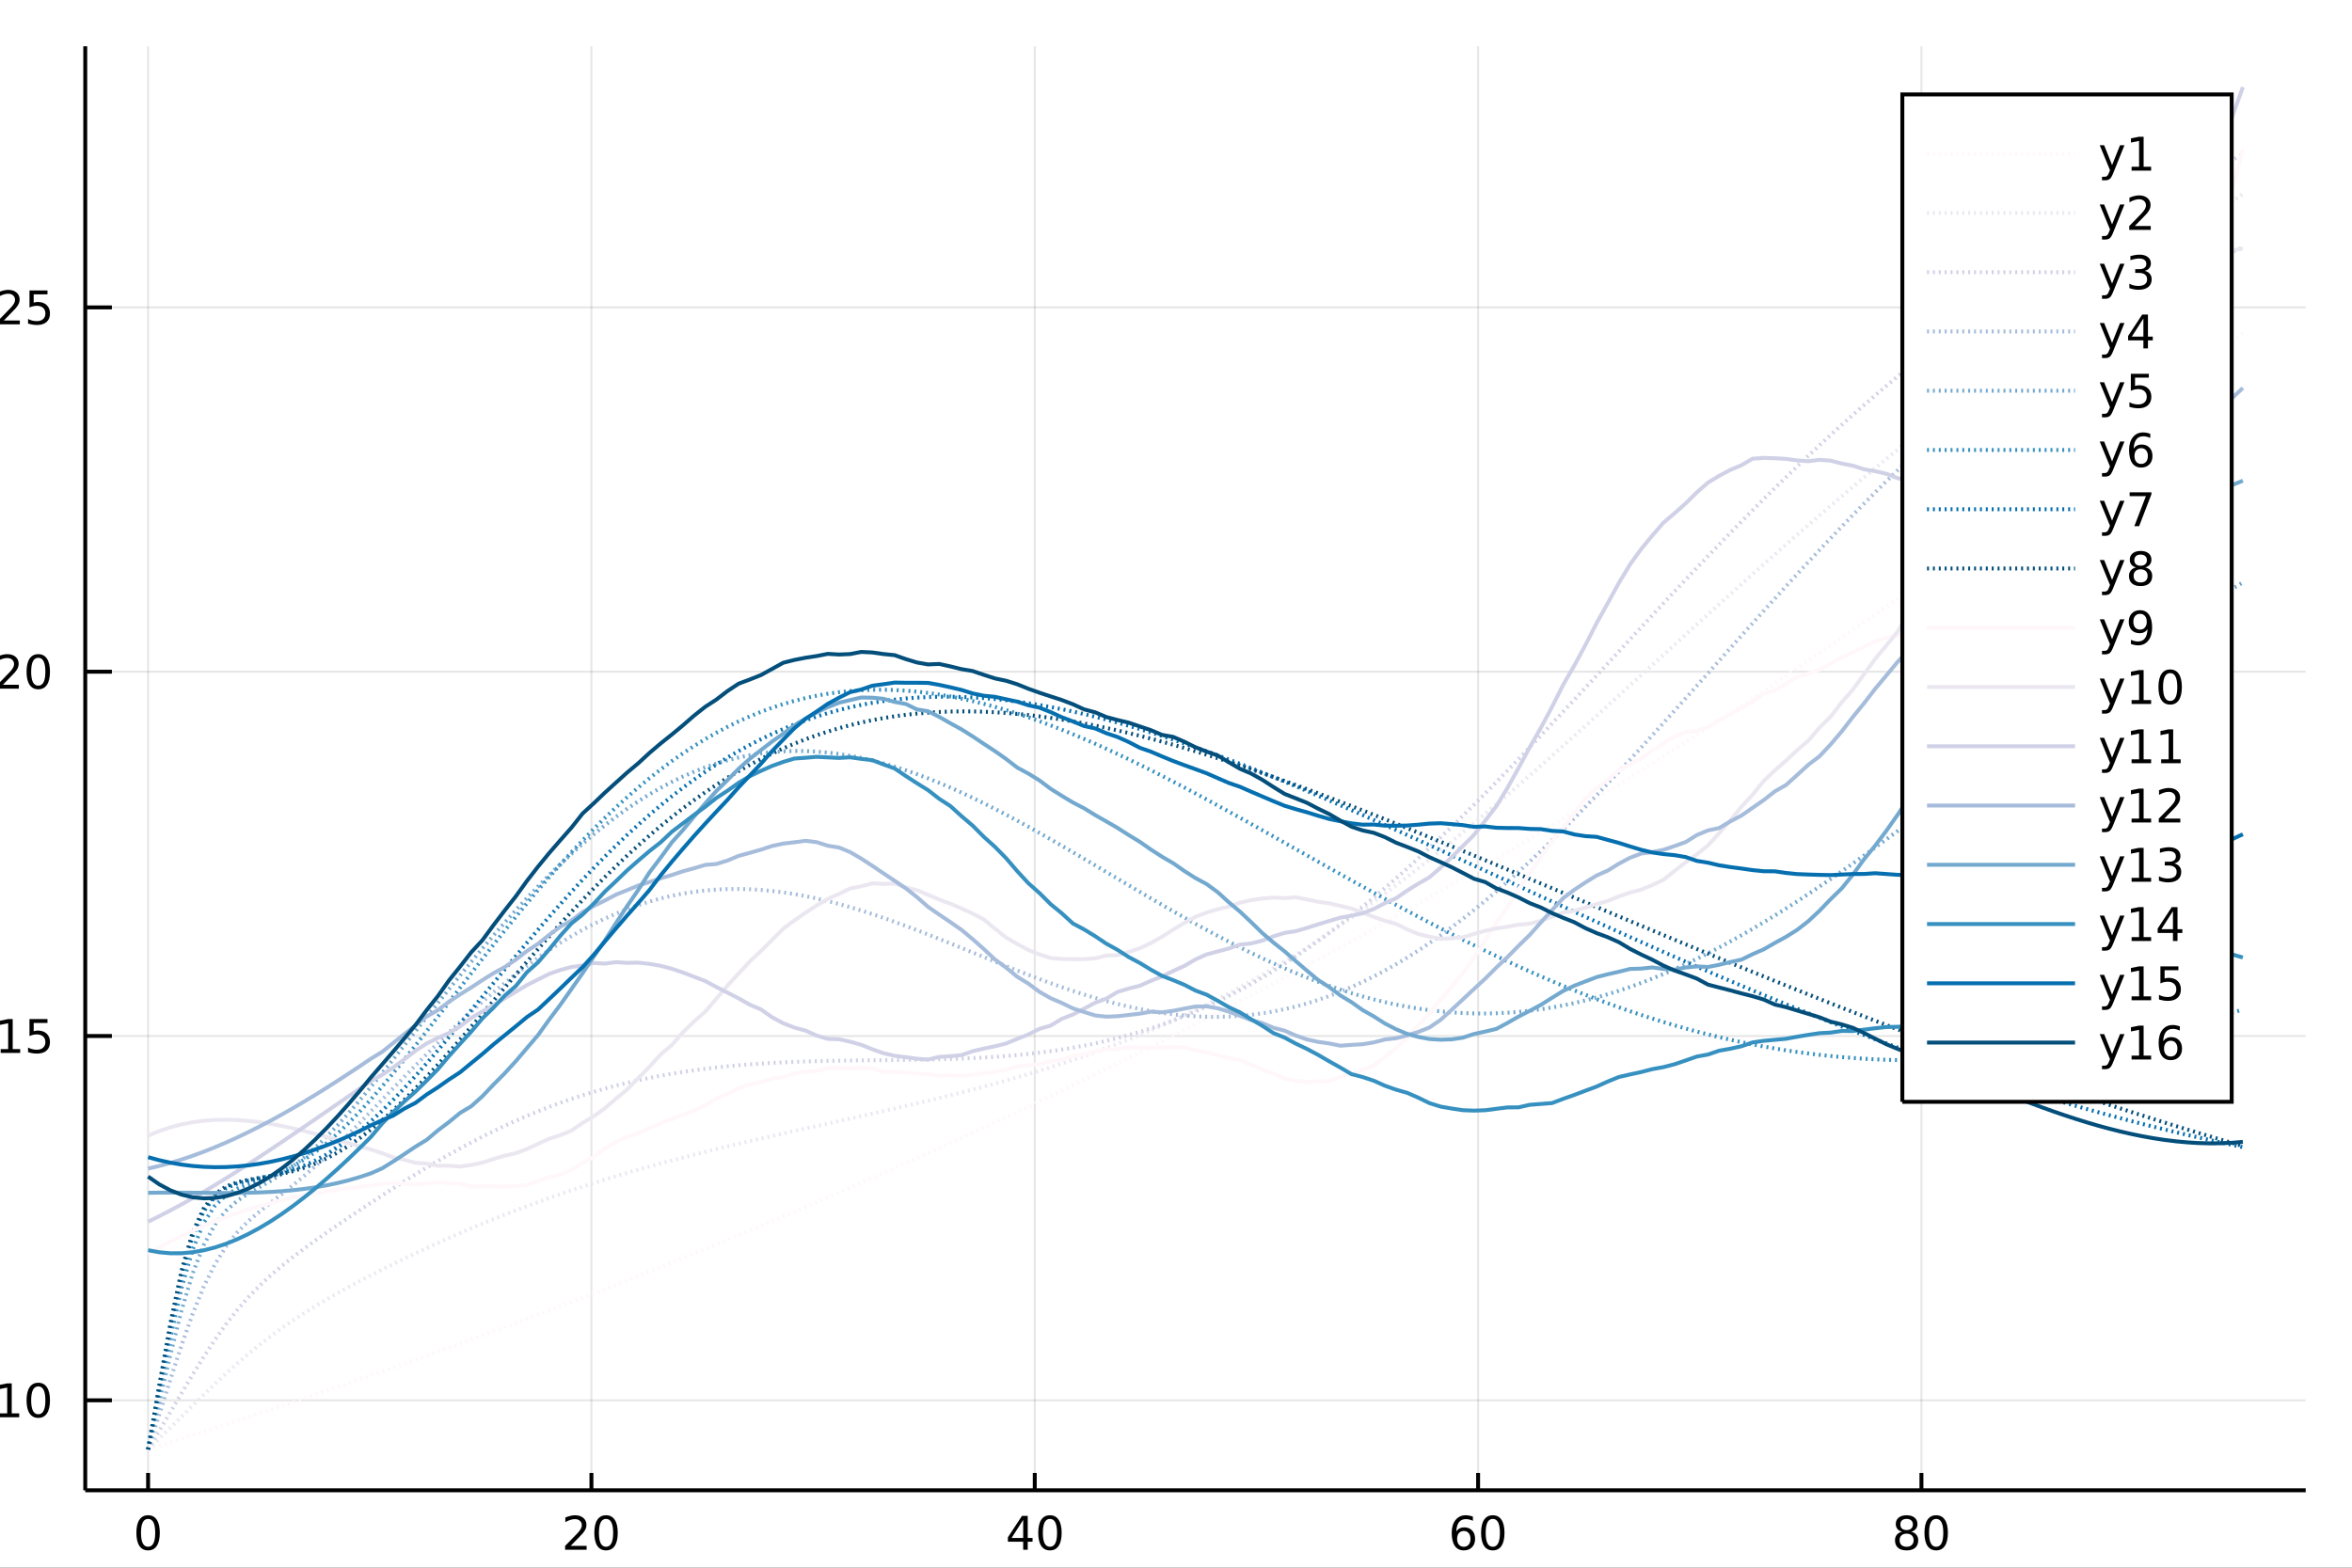 <?xml version="1.0" encoding="utf-8"?>
<svg xmlns="http://www.w3.org/2000/svg" xmlns:xlink="http://www.w3.org/1999/xlink" width="600" height="400" viewBox="0 0 2400 1600">
<rect x="0" y="0" width="2400" height="1600" fill="#333333" stroke="none"/>
<defs>
  <clipPath id="clip710">
    <rect x="0" y="0" width="2400" height="1600"/>
  </clipPath>
</defs>
<path clip-path="url(#clip710)" d="
M0 1600 L2400 1600 L2400 0 L0 0  Z
  " fill="#ffffff" fill-rule="evenodd" fill-opacity="1"/>
<defs>
  <clipPath id="clip711">
    <rect x="480" y="0" width="1681" height="1600"/>
  </clipPath>
</defs>
<path clip-path="url(#clip710)" d="
M86.992 1521.01 L2352.76 1521.01 L2352.76 47.244 L86.992 47.244  Z
  " fill="#ffffff" fill-rule="evenodd" fill-opacity="1"/>
<defs>
  <clipPath id="clip712">
    <rect x="86" y="47" width="2267" height="1475"/>
  </clipPath>
</defs>
<polyline clip-path="url(#clip712)" style="stroke:#000000; stroke-width:2; stroke-opacity:0.1; fill:none" points="
  151.118,1521.01 151.118,47.244 
  "/>
<polyline clip-path="url(#clip712)" style="stroke:#000000; stroke-width:2; stroke-opacity:0.1; fill:none" points="
  603.501,1521.01 603.501,47.244 
  "/>
<polyline clip-path="url(#clip712)" style="stroke:#000000; stroke-width:2; stroke-opacity:0.1; fill:none" points="
  1055.88,1521.01 1055.88,47.244 
  "/>
<polyline clip-path="url(#clip712)" style="stroke:#000000; stroke-width:2; stroke-opacity:0.1; fill:none" points="
  1508.27,1521.01 1508.27,47.244 
  "/>
<polyline clip-path="url(#clip712)" style="stroke:#000000; stroke-width:2; stroke-opacity:0.1; fill:none" points="
  1960.65,1521.01 1960.65,47.244 
  "/>
<polyline clip-path="url(#clip710)" style="stroke:#000000; stroke-width:4; stroke-opacity:1; fill:none" points="
  86.992,1521.01 2352.76,1521.01 
  "/>
<polyline clip-path="url(#clip710)" style="stroke:#000000; stroke-width:4; stroke-opacity:1; fill:none" points="
  151.118,1521.01 151.118,1503.32 
  "/>
<polyline clip-path="url(#clip710)" style="stroke:#000000; stroke-width:4; stroke-opacity:1; fill:none" points="
  603.501,1521.01 603.501,1503.32 
  "/>
<polyline clip-path="url(#clip710)" style="stroke:#000000; stroke-width:4; stroke-opacity:1; fill:none" points="
  1055.88,1521.01 1055.88,1503.32 
  "/>
<polyline clip-path="url(#clip710)" style="stroke:#000000; stroke-width:4; stroke-opacity:1; fill:none" points="
  1508.27,1521.01 1508.27,1503.32 
  "/>
<polyline clip-path="url(#clip710)" style="stroke:#000000; stroke-width:4; stroke-opacity:1; fill:none" points="
  1960.65,1521.01 1960.65,1503.32 
  "/>
<path clip-path="url(#clip710)" d="M 0 0 M151.118 1550.2 Q147.506 1550.2 145.678 1553.76 Q143.872 1557.31 143.872 1564.43 Q143.872 1571.54 145.678 1575.11 Q147.506 1578.65 151.118 1578.65 Q154.752 1578.65 156.557 1575.11 Q158.386 1571.54 158.386 1564.43 Q158.386 1557.31 156.557 1553.76 Q154.752 1550.2 151.118 1550.2 M151.118 1546.49 Q156.928 1546.49 159.983 1551.1 Q163.062 1555.68 163.062 1564.43 Q163.062 1573.16 159.983 1577.77 Q156.928 1582.35 151.118 1582.35 Q145.307 1582.35 142.229 1577.77 Q139.173 1573.16 139.173 1564.43 Q139.173 1555.68 142.229 1551.1 Q145.307 1546.49 151.118 1546.49 Z" fill="#000000" fill-rule="evenodd" fill-opacity="1" /><path clip-path="url(#clip710)" d="M 0 0 M582.274 1577.74 L598.594 1577.74 L598.594 1581.68 L576.65 1581.68 L576.65 1577.74 Q579.312 1574.99 583.895 1570.36 Q588.501 1565.71 589.682 1564.37 Q591.927 1561.84 592.807 1560.11 Q593.71 1558.35 593.71 1556.66 Q593.71 1553.9 591.765 1552.17 Q589.844 1550.43 586.742 1550.43 Q584.543 1550.43 582.089 1551.19 Q579.659 1551.96 576.881 1553.51 L576.881 1548.79 Q579.705 1547.65 582.159 1547.07 Q584.612 1546.49 586.649 1546.49 Q592.02 1546.49 595.214 1549.18 Q598.409 1551.87 598.409 1556.36 Q598.409 1558.49 597.598 1560.41 Q596.811 1562.3 594.705 1564.9 Q594.126 1565.57 591.024 1568.79 Q587.923 1571.98 582.274 1577.74 Z" fill="#000000" fill-rule="evenodd" fill-opacity="1" /><path clip-path="url(#clip710)" d="M 0 0 M618.409 1550.2 Q614.797 1550.2 612.969 1553.76 Q611.163 1557.31 611.163 1564.43 Q611.163 1571.54 612.969 1575.11 Q614.797 1578.65 618.409 1578.65 Q622.043 1578.65 623.848 1575.11 Q625.677 1571.54 625.677 1564.43 Q625.677 1557.31 623.848 1553.76 Q622.043 1550.2 618.409 1550.2 M618.409 1546.49 Q624.219 1546.49 627.274 1551.1 Q630.353 1555.68 630.353 1564.43 Q630.353 1573.16 627.274 1577.77 Q624.219 1582.35 618.409 1582.35 Q612.598 1582.35 609.52 1577.77 Q606.464 1573.16 606.464 1564.43 Q606.464 1555.68 609.52 1551.1 Q612.598 1546.49 618.409 1546.49 Z" fill="#000000" fill-rule="evenodd" fill-opacity="1" /><path clip-path="url(#clip710)" d="M 0 0 M1044.06 1551.19 L1032.25 1569.64 L1044.06 1569.64 L1044.06 1551.19 M1042.83 1547.12 L1048.71 1547.12 L1048.71 1569.64 L1053.64 1569.64 L1053.64 1573.53 L1048.71 1573.53 L1048.71 1581.68 L1044.06 1581.68 L1044.06 1573.53 L1028.45 1573.53 L1028.45 1569.02 L1042.83 1547.12 Z" fill="#000000" fill-rule="evenodd" fill-opacity="1" /><path clip-path="url(#clip710)" d="M 0 0 M1071.37 1550.2 Q1067.76 1550.2 1065.93 1553.76 Q1064.13 1557.31 1064.13 1564.43 Q1064.13 1571.54 1065.93 1575.11 Q1067.76 1578.65 1071.37 1578.65 Q1075.01 1578.65 1076.81 1575.11 Q1078.64 1571.54 1078.64 1564.43 Q1078.64 1557.31 1076.81 1553.76 Q1075.01 1550.2 1071.37 1550.2 M1071.37 1546.49 Q1077.18 1546.49 1080.24 1551.1 Q1083.32 1555.68 1083.32 1564.43 Q1083.32 1573.16 1080.24 1577.77 Q1077.18 1582.35 1071.37 1582.35 Q1065.56 1582.35 1062.48 1577.77 Q1059.43 1573.16 1059.43 1564.43 Q1059.43 1555.68 1062.48 1551.1 Q1065.56 1546.49 1071.37 1546.49 Z" fill="#000000" fill-rule="evenodd" fill-opacity="1" /><path clip-path="url(#clip710)" d="M 0 0 M1493.67 1562.54 Q1490.53 1562.54 1488.67 1564.69 Q1486.85 1566.84 1486.85 1570.59 Q1486.85 1574.32 1488.67 1576.49 Q1490.53 1578.65 1493.67 1578.65 Q1496.82 1578.65 1498.65 1576.49 Q1500.5 1574.32 1500.5 1570.59 Q1500.5 1566.84 1498.65 1564.69 Q1496.82 1562.54 1493.67 1562.54 M1502.96 1547.88 L1502.96 1552.14 Q1501.2 1551.31 1499.39 1550.87 Q1497.61 1550.43 1495.85 1550.43 Q1491.22 1550.43 1488.77 1553.56 Q1486.34 1556.68 1485.99 1563 Q1487.35 1560.99 1489.41 1559.92 Q1491.47 1558.83 1493.95 1558.83 Q1499.16 1558.83 1502.17 1562 Q1505.2 1565.15 1505.2 1570.59 Q1505.2 1575.92 1502.05 1579.13 Q1498.91 1582.35 1493.67 1582.35 Q1487.68 1582.35 1484.51 1577.77 Q1481.34 1573.16 1481.34 1564.43 Q1481.34 1556.24 1485.22 1551.38 Q1489.11 1546.49 1495.66 1546.49 Q1497.42 1546.49 1499.21 1546.84 Q1501.01 1547.19 1502.96 1547.88 Z" fill="#000000" fill-rule="evenodd" fill-opacity="1" /><path clip-path="url(#clip710)" d="M 0 0 M1523.26 1550.2 Q1519.65 1550.2 1517.82 1553.76 Q1516.01 1557.31 1516.01 1564.43 Q1516.01 1571.54 1517.82 1575.11 Q1519.65 1578.65 1523.26 1578.65 Q1526.89 1578.65 1528.7 1575.11 Q1530.53 1571.54 1530.53 1564.43 Q1530.53 1557.31 1528.7 1553.76 Q1526.89 1550.2 1523.26 1550.2 M1523.26 1546.49 Q1529.07 1546.49 1532.12 1551.1 Q1535.2 1555.68 1535.2 1564.43 Q1535.2 1573.16 1532.12 1577.77 Q1529.07 1582.35 1523.26 1582.35 Q1517.45 1582.35 1514.37 1577.77 Q1511.31 1573.16 1511.31 1564.43 Q1511.31 1555.68 1514.37 1551.1 Q1517.45 1546.49 1523.26 1546.49 Z" fill="#000000" fill-rule="evenodd" fill-opacity="1" /><path clip-path="url(#clip710)" d="M 0 0 M1945.53 1565.27 Q1942.19 1565.27 1940.27 1567.05 Q1938.37 1568.83 1938.37 1571.96 Q1938.37 1575.08 1940.27 1576.87 Q1942.19 1578.65 1945.53 1578.65 Q1948.86 1578.65 1950.78 1576.87 Q1952.7 1575.06 1952.7 1571.96 Q1952.7 1568.83 1950.78 1567.05 Q1948.88 1565.27 1945.53 1565.27 M1940.85 1563.28 Q1937.84 1562.54 1936.15 1560.48 Q1934.48 1558.42 1934.48 1555.45 Q1934.48 1551.31 1937.42 1548.9 Q1940.39 1546.49 1945.53 1546.49 Q1950.69 1546.49 1953.63 1548.9 Q1956.57 1551.31 1956.57 1555.45 Q1956.57 1558.42 1954.88 1560.48 Q1953.21 1562.54 1950.22 1563.28 Q1953.6 1564.06 1955.48 1566.36 Q1957.38 1568.65 1957.38 1571.96 Q1957.38 1576.98 1954.3 1579.67 Q1951.24 1582.35 1945.53 1582.35 Q1939.81 1582.35 1936.73 1579.67 Q1933.67 1576.98 1933.67 1571.96 Q1933.67 1568.65 1935.57 1566.36 Q1937.47 1564.06 1940.85 1563.28 M1939.14 1555.89 Q1939.14 1558.58 1940.8 1560.08 Q1942.49 1561.59 1945.53 1561.59 Q1948.53 1561.59 1950.22 1560.08 Q1951.94 1558.58 1951.94 1555.89 Q1951.94 1553.21 1950.22 1551.7 Q1948.53 1550.2 1945.53 1550.2 Q1942.49 1550.2 1940.8 1551.7 Q1939.14 1553.21 1939.14 1555.89 Z" fill="#000000" fill-rule="evenodd" fill-opacity="1" /><path clip-path="url(#clip710)" d="M 0 0 M1975.69 1550.2 Q1972.08 1550.2 1970.25 1553.76 Q1968.44 1557.31 1968.44 1564.43 Q1968.44 1571.54 1970.25 1575.11 Q1972.08 1578.65 1975.69 1578.65 Q1979.32 1578.65 1981.13 1575.11 Q1982.96 1571.54 1982.96 1564.43 Q1982.96 1557.31 1981.13 1553.76 Q1979.32 1550.2 1975.69 1550.2 M1975.69 1546.49 Q1981.5 1546.49 1984.55 1551.1 Q1987.63 1555.68 1987.63 1564.43 Q1987.63 1573.16 1984.55 1577.77 Q1981.5 1582.35 1975.69 1582.35 Q1969.88 1582.35 1966.8 1577.77 Q1963.74 1573.16 1963.74 1564.43 Q1963.74 1555.68 1966.8 1551.1 Q1969.88 1546.49 1975.69 1546.49 Z" fill="#000000" fill-rule="evenodd" fill-opacity="1" /><polyline clip-path="url(#clip712)" style="stroke:#000000; stroke-width:2; stroke-opacity:0.1; fill:none" points="
  86.992,1429.17 2352.76,1429.17 
  "/>
<polyline clip-path="url(#clip712)" style="stroke:#000000; stroke-width:2; stroke-opacity:0.1; fill:none" points="
  86.992,1057.36 2352.76,1057.36 
  "/>
<polyline clip-path="url(#clip712)" style="stroke:#000000; stroke-width:2; stroke-opacity:0.1; fill:none" points="
  86.992,685.55 2352.76,685.55 
  "/>
<polyline clip-path="url(#clip712)" style="stroke:#000000; stroke-width:2; stroke-opacity:0.1; fill:none" points="
  86.992,313.741 2352.76,313.741 
  "/>
<polyline clip-path="url(#clip710)" style="stroke:#000000; stroke-width:4; stroke-opacity:1; fill:none" points="
  86.992,1521.01 86.992,47.244 
  "/>
<polyline clip-path="url(#clip710)" style="stroke:#000000; stroke-width:4; stroke-opacity:1; fill:none" points="
  86.992,1429.17 114.181,1429.17 
  "/>
<polyline clip-path="url(#clip710)" style="stroke:#000000; stroke-width:4; stroke-opacity:1; fill:none" points="
  86.992,1057.36 114.181,1057.36 
  "/>
<polyline clip-path="url(#clip710)" style="stroke:#000000; stroke-width:4; stroke-opacity:1; fill:none" points="
  86.992,685.55 114.181,685.55 
  "/>
<polyline clip-path="url(#clip710)" style="stroke:#000000; stroke-width:4; stroke-opacity:1; fill:none" points="
  86.992,313.741 114.181,313.741 
  "/>
<path clip-path="url(#clip710)" d="M 0 0 M-0.304 1442.51 L7.335 1442.51 L7.335 1416.15 L-0.975 1417.81 L-0.975 1413.55 L7.289 1411.89 L11.965 1411.89 L11.965 1442.51 L19.603 1442.51 L19.603 1446.45 L-0.304 1446.45 L-0.304 1442.51 Z" fill="#000000" fill-rule="evenodd" fill-opacity="1" /><path clip-path="url(#clip710)" d="M 0 0 M39.048 1414.97 Q35.437 1414.97 33.608 1418.53 Q31.802 1422.07 31.802 1429.2 Q31.802 1436.31 33.608 1439.87 Q35.437 1443.42 39.048 1443.42 Q42.682 1443.42 44.487 1439.87 Q46.316 1436.31 46.316 1429.2 Q46.316 1422.07 44.487 1418.53 Q42.682 1414.97 39.048 1414.97 M39.048 1411.26 Q44.858 1411.26 47.913 1415.87 Q50.992 1420.45 50.992 1429.2 Q50.992 1437.93 47.913 1442.54 Q44.858 1447.12 39.048 1447.12 Q33.238 1447.12 30.159 1442.54 Q27.103 1437.93 27.103 1429.2 Q27.103 1420.45 30.159 1415.87 Q33.238 1411.26 39.048 1411.26 Z" fill="#000000" fill-rule="evenodd" fill-opacity="1" /><path clip-path="url(#clip710)" d="M 0 0 M0.691 1070.7 L8.33 1070.7 L8.33 1044.34 L0.02 1046.01 L0.02 1041.75 L8.284 1040.08 L12.96 1040.08 L12.96 1070.7 L20.599 1070.7 L20.599 1074.64 L0.691 1074.64 L0.691 1070.7 Z" fill="#000000" fill-rule="evenodd" fill-opacity="1" /><path clip-path="url(#clip710)" d="M 0 0 M30.09 1040.08 L48.446 1040.08 L48.446 1044.01 L34.372 1044.01 L34.372 1052.49 Q35.39 1052.14 36.409 1051.98 Q37.427 1051.79 38.446 1051.79 Q44.233 1051.79 47.612 1054.96 Q50.992 1058.13 50.992 1063.55 Q50.992 1069.13 47.52 1072.23 Q44.048 1075.31 37.728 1075.31 Q35.552 1075.31 33.284 1074.94 Q31.038 1074.57 28.631 1073.83 L28.631 1069.13 Q30.715 1070.26 32.937 1070.82 Q35.159 1071.38 37.636 1071.38 Q41.64 1071.38 43.978 1069.27 Q46.316 1067.16 46.316 1063.55 Q46.316 1059.94 43.978 1057.83 Q41.64 1055.73 37.636 1055.73 Q35.761 1055.73 33.886 1056.14 Q32.034 1056.56 30.09 1057.44 L30.09 1040.08 Z" fill="#000000" fill-rule="evenodd" fill-opacity="1" /><path clip-path="url(#clip710)" d="M 0 0 M2.914 698.895 L19.233 698.895 L19.233 702.83 L-2.711 702.83 L-2.711 698.895 Q-0.049 696.14 4.534 691.511 Q9.14 686.858 10.321 685.516 Q12.566 682.992 13.446 681.256 Q14.349 679.497 14.349 677.807 Q14.349 675.053 12.404 673.317 Q10.483 671.58 7.381 671.58 Q5.182 671.58 2.728 672.344 Q0.298 673.108 -2.48 674.659 L-2.48 669.937 Q0.344 668.803 2.798 668.224 Q5.252 667.645 7.289 667.645 Q12.659 667.645 15.853 670.33 Q19.048 673.016 19.048 677.506 Q19.048 679.636 18.238 681.557 Q17.451 683.455 15.344 686.048 Q14.765 686.719 11.664 689.937 Q8.562 693.131 2.914 698.895 Z" fill="#000000" fill-rule="evenodd" fill-opacity="1" /><path clip-path="url(#clip710)" d="M 0 0 M39.048 671.349 Q35.437 671.349 33.608 674.914 Q31.802 678.455 31.802 685.585 Q31.802 692.691 33.608 696.256 Q35.437 699.798 39.048 699.798 Q42.682 699.798 44.487 696.256 Q46.316 692.691 46.316 685.585 Q46.316 678.455 44.487 674.914 Q42.682 671.349 39.048 671.349 M39.048 667.645 Q44.858 667.645 47.913 672.252 Q50.992 676.835 50.992 685.585 Q50.992 694.312 47.913 698.918 Q44.858 703.502 39.048 703.502 Q33.238 703.502 30.159 698.918 Q27.103 694.312 27.103 685.585 Q27.103 676.835 30.159 672.252 Q33.238 667.645 39.048 667.645 Z" fill="#000000" fill-rule="evenodd" fill-opacity="1" /><path clip-path="url(#clip710)" d="M 0 0 M3.909 327.086 L20.228 327.086 L20.228 331.021 L-1.716 331.021 L-1.716 327.086 Q0.946 324.331 5.529 319.702 Q10.136 315.049 11.316 313.707 Q13.562 311.183 14.441 309.447 Q15.344 307.688 15.344 305.998 Q15.344 303.244 13.4 301.508 Q11.478 299.771 8.377 299.771 Q6.178 299.771 3.724 300.535 Q1.293 301.299 -1.484 302.85 L-1.484 298.128 Q1.34 296.994 3.793 296.415 Q6.247 295.836 8.284 295.836 Q13.654 295.836 16.849 298.521 Q20.043 301.207 20.043 305.697 Q20.043 307.827 19.233 309.748 Q18.446 311.646 16.34 314.239 Q15.761 314.91 12.659 318.128 Q9.557 321.322 3.909 327.086 Z" fill="#000000" fill-rule="evenodd" fill-opacity="1" /><path clip-path="url(#clip710)" d="M 0 0 M30.09 296.461 L48.446 296.461 L48.446 300.396 L34.372 300.396 L34.372 308.869 Q35.39 308.521 36.409 308.359 Q37.427 308.174 38.446 308.174 Q44.233 308.174 47.612 311.345 Q50.992 314.517 50.992 319.933 Q50.992 325.512 47.52 328.614 Q44.048 331.693 37.728 331.693 Q35.552 331.693 33.284 331.322 Q31.038 330.952 28.631 330.211 L28.631 325.512 Q30.715 326.646 32.937 327.202 Q35.159 327.757 37.636 327.757 Q41.64 327.757 43.978 325.651 Q46.316 323.544 46.316 319.933 Q46.316 316.322 43.978 314.216 Q41.64 312.109 37.636 312.109 Q35.761 312.109 33.886 312.526 Q32.034 312.943 30.09 313.822 L30.09 296.461 Z" fill="#000000" fill-rule="evenodd" fill-opacity="1" /><polyline clip-path="url(#clip712)" style="stroke:#fff7fa; stroke-width:4; stroke-opacity:1; fill:none" stroke-dasharray="2, 4" points="
  151.118,1479.3 162.487,1475.7 173.857,1472.09 185.227,1468.46 196.597,1464.81 207.966,1461.13 219.336,1457.45 230.706,1453.74 242.076,1450.01 253.445,1446.26 
  264.815,1442.5 276.185,1438.71 287.555,1434.91 298.924,1431.08 310.294,1427.24 321.664,1423.37 333.034,1419.49 344.403,1415.58 355.773,1411.65 367.143,1407.71 
  378.513,1403.74 389.882,1399.76 401.252,1395.75 412.622,1391.72 423.992,1387.67 435.361,1383.6 446.731,1379.51 458.101,1375.4 469.471,1371.26 480.84,1367.11 
  492.21,1362.93 503.58,1358.73 514.95,1354.51 526.319,1350.27 537.689,1346.01 549.059,1341.72 560.429,1337.41 571.798,1333.08 583.168,1328.73 594.538,1324.36 
  605.908,1319.96 617.277,1315.54 628.647,1311.09 640.017,1306.62 651.387,1302.13 662.756,1297.62 674.126,1293.08 685.496,1288.52 696.866,1283.94 708.235,1279.33 
  719.605,1274.7 730.975,1270.04 742.345,1265.36 753.714,1260.66 765.084,1255.93 776.454,1251.18 787.824,1246.4 799.193,1241.6 810.563,1236.77 821.933,1231.92 
  833.303,1227.04 844.672,1222.14 856.042,1217.21 867.412,1212.26 878.782,1207.28 890.151,1202.27 901.521,1197.24 912.891,1192.18 924.261,1187.1 935.63,1181.99 
  947,1176.86 958.37,1171.69 969.74,1166.5 981.109,1161.29 992.479,1156.04 1003.85,1150.77 1015.22,1145.47 1026.59,1140.15 1037.96,1134.79 1049.33,1129.41 
  1060.7,1124.01 1072.07,1118.57 1083.44,1113.1 1094.81,1107.61 1106.18,1102.09 1117.55,1096.54 1128.92,1090.96 1140.29,1085.35 1151.66,1079.71 1163.03,1074.05 
  1174.4,1068.35 1185.76,1062.62 1197.13,1056.87 1208.5,1051.08 1219.87,1045.27 1231.24,1039.42 1242.61,1033.55 1253.98,1027.64 1265.35,1021.71 1276.72,1015.74 
  1288.09,1009.74 1299.46,1003.71 1310.83,997.652 1322.2,991.56 1333.57,985.437 1344.94,979.282 1356.31,973.094 1367.68,966.875 1379.05,960.624 1390.42,954.34 
  1401.79,948.023 1413.16,941.674 1424.53,935.292 1435.9,928.877 1447.27,922.429 1458.64,915.947 1470.01,909.431 1481.38,902.882 1492.75,896.299 1504.12,889.682 
  1515.49,883.03 1526.86,876.344 1538.23,869.623 1549.6,862.867 1560.97,856.077 1572.34,849.251 1583.71,842.39 1595.08,835.493 1606.45,828.56 1617.82,821.592 
  1629.19,814.587 1640.55,807.546 1651.92,800.469 1663.29,793.355 1674.66,786.204 1686.03,779.016 1697.4,771.791 1708.77,764.528 1720.14,757.227 1731.51,749.889 
  1742.88,742.513 1754.25,735.098 1765.62,727.645 1776.99,720.154 1788.36,712.623 1799.73,705.054 1811.1,697.445 1822.47,689.797 1833.84,682.109 1845.21,674.381 
  1856.58,666.614 1867.95,658.806 1879.32,650.957 1890.69,643.068 1902.06,635.138 1913.43,627.167 1924.8,619.154 1936.17,611.1 1947.54,603.004 1958.91,594.867 
  1970.28,586.687 1981.65,578.464 1993.02,570.199 2004.39,561.892 2015.76,553.541 2027.13,545.147 2038.5,536.709 2049.87,528.227 2061.24,519.702 2072.61,511.132 
  2083.98,502.518 2095.34,493.86 2106.71,485.156 2118.08,476.407 2129.45,467.613 2140.82,458.774 2152.19,449.888 2163.56,440.957 2174.93,431.979 2186.3,422.955 
  2197.67,413.884 2209.04,404.765 2220.41,395.6 2231.78,386.387 2243.15,377.126 2254.52,367.818 2265.89,358.461 2277.26,349.055 2288.63,339.601 
  "/>
<polyline clip-path="url(#clip712)" style="stroke:#ebe7f1; stroke-width:4; stroke-opacity:1; fill:none" stroke-dasharray="2, 4" points="
  151.118,1479.3 162.487,1468.26 173.857,1457.11 185.227,1445.88 196.597,1434.63 207.966,1423.46 219.336,1412.48 230.706,1401.82 242.076,1391.58 253.445,1381.8 
  264.815,1372.54 276.185,1363.78 287.555,1355.51 298.924,1347.68 310.294,1340.26 321.664,1333.19 333.034,1326.42 344.403,1319.9 355.773,1313.61 367.143,1307.5 
  378.513,1301.55 389.882,1295.76 401.252,1290.09 412.622,1284.55 423.992,1279.12 435.361,1273.81 446.731,1268.6 458.101,1263.51 469.471,1258.53 480.84,1253.66 
  492.21,1248.9 503.58,1244.26 514.95,1239.73 526.319,1235.31 537.689,1231 549.059,1226.81 560.429,1222.72 571.798,1218.75 583.168,1214.88 594.538,1211.12 
  605.908,1207.46 617.277,1203.9 628.647,1200.43 640.017,1197.06 651.387,1193.77 662.756,1190.56 674.126,1187.43 685.496,1184.38 696.866,1181.4 708.235,1178.48 
  719.605,1175.61 730.975,1172.81 742.345,1170.05 753.714,1167.34 765.084,1164.67 776.454,1162.04 787.824,1159.44 799.193,1156.86 810.563,1154.3 821.933,1151.76 
  833.303,1149.23 844.672,1146.71 856.042,1144.18 867.412,1141.65 878.782,1139.12 890.151,1136.57 901.521,1134 912.891,1131.4 924.261,1128.77 935.63,1126.11 
  947,1123.41 958.37,1120.66 969.74,1117.85 981.109,1114.99 992.479,1112.06 1003.85,1109.06 1015.22,1105.99 1026.59,1102.83 1037.96,1099.58 1049.33,1096.24 
  1060.7,1092.79 1072.07,1089.24 1083.44,1085.58 1094.81,1081.8 1106.18,1077.89 1117.55,1073.85 1128.92,1069.68 1140.29,1065.37 1151.66,1060.91 1163.03,1056.31 
  1174.4,1051.55 1185.76,1046.63 1197.13,1041.55 1208.5,1036.3 1219.87,1030.89 1231.24,1025.3 1242.61,1019.54 1253.98,1013.61 1265.35,1007.49 1276.72,1001.2 
  1288.09,994.736 1299.46,988.089 1310.83,981.263 1322.2,974.259 1333.57,967.078 1344.94,959.722 1356.31,952.192 1367.68,944.491 1379.05,936.622 1390.42,928.587 
  1401.79,920.39 1413.16,912.036 1424.53,903.528 1435.9,894.87 1447.27,886.068 1458.64,877.128 1470.01,868.053 1481.38,858.851 1492.75,849.526 1504.12,840.086 
  1515.49,830.536 1526.86,820.883 1538.23,811.134 1549.6,801.295 1560.97,791.374 1572.34,781.376 1583.71,771.31 1595.08,761.182 1606.45,750.999 1617.82,740.768 
  1629.19,730.496 1640.55,720.19 1651.92,709.857 1663.29,699.503 1674.66,689.135 1686.03,678.76 1697.4,668.384 1708.77,658.013 1720.14,647.652 1731.51,637.308 
  1742.88,626.986 1754.25,616.692 1765.62,606.431 1776.99,596.206 1788.36,586.024 1799.73,575.888 1811.1,565.802 1822.47,555.771 1833.84,545.797 1845.21,535.884 
  1856.58,526.034 1867.95,516.251 1879.32,506.536 1890.69,496.892 1902.06,487.321 1913.43,477.822 1924.8,468.399 1936.17,459.051 1947.54,449.778 1958.91,440.582 
  1970.28,431.462 1981.65,422.418 1993.02,413.448 2004.39,404.552 2015.76,395.728 2027.13,386.975 2038.5,378.292 2049.87,369.675 2061.24,361.122 2072.61,352.632 
  2083.98,344.2 2095.34,335.825 2106.71,327.502 2118.08,319.227 2129.45,310.998 2140.82,302.81 2152.19,294.659 2163.56,286.54 2174.93,278.45 2186.3,270.382 
  2197.67,262.334 2209.04,254.298 2220.41,246.271 2231.78,238.247 2243.15,230.22 2254.52,222.186 2265.89,214.139 2277.26,206.072 2288.63,197.981 
  "/>
<polyline clip-path="url(#clip712)" style="stroke:#d0d1e6; stroke-width:4; stroke-opacity:1; fill:none" stroke-dasharray="2, 4" points="
  151.118,1479.3 162.487,1460.33 173.857,1441.16 185.227,1421.93 196.597,1402.95 207.966,1384.63 219.336,1367.37 230.706,1351.44 242.076,1336.98 253.445,1323.97 
  264.815,1312.27 276.185,1301.67 287.555,1291.97 298.924,1282.93 310.294,1274.38 321.664,1266.17 333.034,1258.19 344.403,1250.36 355.773,1242.65 367.143,1235.04 
  378.513,1227.52 389.882,1220.09 401.252,1212.77 412.622,1205.58 423.992,1198.53 435.361,1191.65 446.731,1184.94 458.101,1178.41 469.471,1172.09 480.84,1165.99 
  492.21,1160.1 503.58,1154.45 514.95,1149.03 526.319,1143.84 537.689,1138.9 549.059,1134.2 560.429,1129.74 571.798,1125.53 583.168,1121.55 594.538,1117.81 
  605.908,1114.31 617.277,1111.03 628.647,1107.97 640.017,1105.14 651.387,1102.52 662.756,1100.1 674.126,1097.88 685.496,1095.85 696.866,1094 708.235,1092.33 
  719.605,1090.82 730.975,1089.48 742.345,1088.28 753.714,1087.23 765.084,1086.31 776.454,1085.51 787.824,1084.82 799.193,1084.24 810.563,1083.75 821.933,1083.35 
  833.303,1083.02 844.672,1082.75 856.042,1082.54 867.412,1082.37 878.782,1082.23 890.151,1082.11 901.521,1082 912.891,1081.89 924.261,1081.76 935.63,1081.6 
  947,1081.4 958.37,1081.14 969.74,1080.82 981.109,1080.42 992.479,1079.93 1003.85,1079.34 1015.22,1078.63 1026.59,1077.79 1037.96,1076.8 1049.33,1075.66 
  1060.7,1074.35 1072.07,1072.86 1083.44,1071.18 1094.81,1069.29 1106.18,1067.19 1117.55,1064.87 1128.92,1062.31 1140.29,1059.5 1151.66,1056.44 1163.03,1053.12 
  1174.4,1049.53 1185.76,1045.66 1197.13,1041.51 1208.5,1037.07 1219.87,1032.34 1231.24,1027.31 1242.61,1021.98 1253.98,1016.35 1265.35,1010.41 1276.72,1004.17 
  1288.09,997.619 1299.46,990.769 1310.83,983.616 1322.2,976.164 1333.57,968.417 1344.94,960.378 1356.31,952.053 1367.68,943.447 1379.05,934.567 1390.42,925.42 
  1401.79,916.014 1413.16,906.356 1424.53,896.457 1435.9,886.325 1447.27,875.97 1458.64,865.404 1470.01,854.636 1481.38,843.678 1492.75,832.542 1504.12,821.239 
  1515.49,809.782 1526.86,798.183 1538.23,786.454 1549.6,774.609 1560.97,762.659 1572.34,750.619 1583.71,738.499 1595.08,726.315 1606.45,714.077 1617.82,701.799 
  1629.19,689.494 1640.55,677.173 1651.92,664.849 1663.29,652.534 1674.66,640.24 1686.03,627.977 1697.4,615.758 1708.77,603.592 1720.14,591.491 1731.51,579.463 
  1742.88,567.52 1754.25,555.669 1765.62,543.921 1776.99,532.282 1788.36,520.762 1799.73,509.367 1811.1,498.104 1822.47,486.98 1833.84,476 1845.21,465.169 
  1856.58,454.494 1867.95,443.976 1879.32,433.622 1890.69,423.433 1902.06,413.412 1913.43,403.561 1924.8,393.882 1936.17,384.376 1947.54,375.042 1958.91,365.882 
  1970.28,356.893 1981.65,348.076 1993.02,339.428 2004.39,330.946 2015.76,322.629 2027.13,314.473 2038.5,306.474 2049.87,298.628 2061.24,290.93 2072.61,283.375 
  2083.98,275.957 2095.34,268.671 2106.71,261.51 2118.08,254.467 2129.45,247.534 2140.82,240.706 2152.19,233.973 2163.56,227.327 2174.93,220.76 2186.3,214.263 
  2197.67,207.828 2209.04,201.445 2220.41,195.104 2231.78,188.796 2243.15,182.511 2254.52,176.24 2265.89,169.972 2277.26,163.697 2288.63,157.406 
  "/>
<polyline clip-path="url(#clip712)" style="stroke:#a6bcdb; stroke-width:4; stroke-opacity:1; fill:none" stroke-dasharray="2, 4" points="
  151.118,1479.3 162.487,1443.73 173.857,1407.89 185.227,1372.99 196.597,1340.88 207.966,1313.1 219.336,1290.27 230.706,1272.12 242.076,1257.83 253.445,1246.3 
  264.815,1236.49 276.185,1227.51 287.555,1218.71 298.924,1209.7 310.294,1200.24 321.664,1190.25 333.034,1179.74 344.403,1168.79 355.773,1157.49 367.143,1145.94 
  378.513,1134.23 389.882,1122.45 401.252,1110.68 412.622,1098.97 423.992,1087.38 435.361,1075.95 446.731,1064.72 458.101,1053.73 469.471,1043.01 480.84,1032.58 
  492.21,1022.47 503.58,1012.7 514.95,1003.3 526.319,994.273 537.689,985.648 549.059,977.436 560.429,969.651 571.798,962.304 583.168,955.406 594.538,948.964 
  605.908,942.984 617.277,937.471 628.647,932.428 640.017,927.856 651.387,923.754 662.756,920.121 674.126,916.954 685.496,914.248 696.866,911.998 708.235,910.197 
  719.605,908.836 730.975,907.907 742.345,907.399 753.714,907.301 765.084,907.601 776.454,908.287 787.824,909.344 799.193,910.758 810.563,912.514 821.933,914.595 
  833.303,916.985 844.672,919.667 856.042,922.621 867.412,925.831 878.782,929.275 890.151,932.935 901.521,936.791 912.891,940.821 924.261,945.006 935.63,949.323 
  947,953.75 958.37,958.267 969.74,962.85 981.109,967.478 992.479,972.128 1003.85,976.778 1015.22,981.406 1026.59,985.989 1037.96,990.506 1049.33,994.934 
  1060.7,999.253 1072.07,1003.44 1083.44,1007.48 1094.81,1011.34 1106.18,1015.01 1117.55,1018.47 1128.92,1021.7 1140.29,1024.68 1151.66,1027.4 1163.03,1029.84 
  1174.4,1031.98 1185.76,1033.8 1197.13,1035.3 1208.5,1036.47 1219.87,1037.28 1231.24,1037.73 1242.61,1037.8 1253.98,1037.5 1265.35,1036.8 1276.72,1035.71 
  1288.09,1034.22 1299.46,1032.32 1310.83,1030.01 1322.2,1027.29 1333.57,1024.14 1344.94,1020.59 1356.31,1016.61 1367.68,1012.22 1379.05,1007.41 1390.42,1002.2 
  1401.79,996.575 1413.16,990.55 1424.53,984.129 1435.9,977.318 1447.27,970.124 1458.64,962.557 1470.01,954.623 1481.38,946.334 1492.75,937.699 1504.12,928.729 
  1515.49,919.436 1526.86,909.832 1538.23,899.929 1549.6,889.74 1560.97,879.279 1572.34,868.56 1583.71,857.598 1595.08,846.405 1606.45,834.999 1617.82,823.393 
  1629.19,811.604 1640.55,799.647 1651.92,787.537 1663.29,775.291 1674.66,762.924 1686.03,750.453 1697.4,737.892 1708.77,725.26 1720.14,712.57 1731.51,699.839 
  1742.88,687.083 1754.25,674.317 1765.62,661.555 1776.99,648.814 1788.36,636.108 1799.73,623.452 1811.1,610.859 1822.47,598.344 1833.84,585.919 1845.21,573.598 
  1856.58,561.394 1867.95,549.318 1879.32,537.383 1890.69,525.599 1902.06,513.978 1913.43,502.529 1924.8,491.262 1936.17,480.187 1947.54,469.311 1958.91,458.643 
  1970.28,448.191 1981.65,437.959 1993.02,427.956 2004.39,418.186 2015.76,408.655 2027.13,399.366 2038.5,390.322 2049.87,381.528 2061.24,372.985 2072.61,364.694 
  2083.98,356.658 2095.34,348.875 2106.71,341.347 2118.08,334.071 2129.45,327.047 2140.82,320.272 2152.19,313.743 2163.56,307.457 2174.93,301.41 2186.3,295.598 
  2197.67,290.015 2209.04,284.656 2220.41,279.515 2231.78,274.585 2243.15,269.859 2254.52,265.328 2265.89,260.986 2277.26,256.824 2288.63,252.833 
  "/>
<polyline clip-path="url(#clip712)" style="stroke:#74a9cf; stroke-width:4; stroke-opacity:1; fill:none" stroke-dasharray="2, 4" points="
  151.118,1479.3 162.487,1430.83 173.857,1382.43 185.227,1337.44 196.597,1299.59 207.966,1270.57 219.336,1249.83 230.706,1235.54 242.076,1225.58 253.445,1218.08 
  264.815,1211.6 276.185,1205.18 287.555,1198.18 298.924,1190.28 310.294,1181.34 321.664,1171.34 333.034,1160.37 344.403,1148.53 355.773,1135.97 367.143,1122.83 
  378.513,1109.23 389.882,1095.3 401.252,1081.14 412.622,1066.84 423.992,1052.47 435.361,1038.1 446.731,1023.79 458.101,1009.58 469.471,995.537 480.84,981.686 
  492.21,968.069 503.58,954.723 514.95,941.68 526.319,928.971 537.689,916.623 549.059,904.664 560.429,893.117 571.798,882.005 583.168,871.347 594.538,861.161 
  605.908,851.461 617.277,842.262 628.647,833.574 640.017,825.406 651.387,817.767 662.756,810.66 674.126,804.091 685.496,798.059 696.866,792.567 708.235,787.613 
  719.605,783.194 730.975,779.307 742.345,775.946 753.714,773.105 765.084,770.778 776.454,768.956 787.824,767.63 799.193,766.79 810.563,766.426 821.933,766.526 
  833.303,767.077 844.672,768.068 856.042,769.485 867.412,771.314 878.782,773.541 890.151,776.151 901.521,779.128 912.891,782.458 924.261,786.123 935.63,790.108 
  947,794.397 958.37,798.971 969.74,803.814 981.109,808.909 992.479,814.238 1003.85,819.784 1015.22,825.528 1026.59,831.454 1037.96,837.542 1049.33,843.776 
  1060.7,850.137 1072.07,856.607 1083.44,863.17 1094.81,869.806 1106.18,876.5 1117.55,883.233 1128.92,889.988 1140.29,896.748 1151.66,903.497 1163.03,910.219 
  1174.4,916.897 1185.76,923.515 1197.13,930.059 1208.5,936.512 1219.87,942.861 1231.24,949.091 1242.61,955.189 1253.98,961.14 1265.35,966.932 1276.72,972.552 
  1288.09,977.99 1299.46,983.232 1310.83,988.268 1322.2,993.087 1333.57,997.681 1344.94,1002.04 1356.31,1006.15 1367.68,1010.01 1379.05,1013.61 1390.42,1016.94 
  1401.79,1020 1413.16,1022.77 1424.53,1025.26 1435.9,1027.46 1447.27,1029.36 1458.64,1030.96 1470.01,1032.26 1481.38,1033.26 1492.75,1033.94 1504.12,1034.32 
  1515.49,1034.39 1526.86,1034.14 1538.23,1033.58 1549.6,1032.71 1560.97,1031.53 1572.34,1030.04 1583.71,1028.25 1595.08,1026.15 1606.45,1023.74 1617.82,1021.04 
  1629.19,1018.04 1640.55,1014.75 1651.92,1011.18 1663.29,1007.32 1674.66,1003.19 1686.03,998.779 1697.4,994.107 1708.77,989.177 1720.14,983.994 1731.51,978.566 
  1742.88,972.899 1754.25,967.002 1765.62,960.882 1776.99,954.547 1788.36,948.005 1799.73,941.265 1811.1,934.336 1822.47,927.226 1833.84,919.944 1845.21,912.5 
  1856.58,904.902 1867.95,897.161 1879.32,889.286 1890.69,881.286 1902.06,873.17 1913.43,864.95 1924.8,856.634 1936.17,848.232 1947.54,839.754 1958.91,831.21 
  1970.28,822.609 1981.65,813.962 1993.02,805.277 2004.39,796.564 2015.76,787.833 2027.13,779.093 2038.5,770.353 2049.87,761.622 2061.24,752.91 2072.61,744.225 
  2083.98,735.575 2095.34,726.969 2106.71,718.416 2118.08,709.922 2129.45,701.497 2140.82,693.148 2152.19,684.881 2163.56,676.705 2174.93,668.625 2186.3,660.649 
  2197.67,652.782 2209.04,645.031 2220.41,637.402 2231.78,629.9 2243.15,622.529 2254.52,615.296 2265.89,608.203 2277.26,601.257 2288.63,594.459 
  "/>
<polyline clip-path="url(#clip712)" style="stroke:#3690c0; stroke-width:4; stroke-opacity:1; fill:none" stroke-dasharray="2, 4" points="
  151.118,1479.3 162.487,1421.8 173.857,1365.02 185.227,1314.55 196.597,1275.26 207.966,1247.97 219.336,1230.52 230.706,1219.83 242.076,1213.15 253.445,1208.49 
  264.815,1204.54 276.185,1200.48 287.555,1195.8 298.924,1190.21 310.294,1183.56 321.664,1175.8 333.034,1166.94 344.403,1157.03 355.773,1146.16 367.143,1134.44 
  378.513,1121.98 389.882,1108.9 401.252,1095.3 412.622,1081.29 423.992,1066.96 435.361,1052.41 446.731,1037.7 458.101,1022.92 469.471,1008.12 480.84,993.363 
  492.21,978.702 503.58,964.184 514.95,949.851 526.319,935.744 537.689,921.899 549.059,908.348 560.429,895.121 571.798,882.246 583.168,869.745 594.538,857.642 
  605.908,845.953 617.277,834.695 628.647,823.883 640.017,813.527 651.387,803.637 662.756,794.221 674.126,785.282 685.496,776.826 696.866,768.855 708.235,761.368 
  719.605,754.365 730.975,747.845 742.345,741.803 753.714,736.235 765.084,731.138 776.454,726.504 787.824,722.329 799.193,718.603 810.563,715.321 821.933,712.473 
  833.303,710.051 844.672,708.047 856.042,706.452 867.412,705.255 878.782,704.448 890.151,704.02 901.521,703.961 912.891,704.262 924.261,704.912 935.63,705.9 
  947,707.217 958.37,708.85 969.74,710.791 981.109,713.028 992.479,715.551 1003.85,718.348 1015.22,721.41 1026.59,724.725 1037.96,728.283 1049.33,732.074 
  1060.7,736.086 1072.07,740.309 1083.44,744.733 1094.81,749.347 1106.18,754.141 1117.55,759.105 1128.92,764.228 1140.29,769.502 1151.66,774.915 1163.03,780.458 
  1174.4,786.121 1185.76,791.895 1197.13,797.771 1208.5,803.739 1219.87,809.79 1231.24,815.915 1242.61,822.105 1253.98,828.353 1265.35,834.648 1276.72,840.984 
  1288.09,847.351 1299.46,853.742 1310.83,860.149 1322.2,866.565 1333.57,872.981 1344.94,879.391 1356.31,885.787 1367.68,892.163 1379.05,898.511 1390.42,904.825 
  1401.79,911.099 1413.16,917.327 1424.53,923.501 1435.9,929.617 1447.27,935.668 1458.64,941.65 1470.01,947.556 1481.38,953.381 1492.75,959.121 1504.12,964.77 
  1515.49,970.324 1526.86,975.778 1538.23,981.129 1549.6,986.371 1560.97,991.501 1572.34,996.514 1583.71,1001.41 1595.08,1006.18 1606.45,1010.82 1617.82,1015.34 
  1629.19,1019.72 1640.55,1023.97 1651.92,1028.08 1663.29,1032.05 1674.66,1035.88 1686.03,1039.56 1697.4,1043.09 1708.77,1046.48 1720.14,1049.72 1731.51,1052.81 
  1742.88,1055.74 1754.25,1058.52 1765.62,1061.15 1776.99,1063.62 1788.36,1065.94 1799.73,1068.1 1811.1,1070.11 1822.47,1071.96 1833.84,1073.65 1845.21,1075.19 
  1856.58,1076.57 1867.95,1077.79 1879.32,1078.87 1890.69,1079.78 1902.06,1080.55 1913.43,1081.17 1924.8,1081.63 1936.17,1081.95 1947.54,1082.12 1958.91,1082.14 
  1970.28,1082.02 1981.65,1081.76 1993.02,1081.35 2004.39,1080.81 2015.76,1080.14 2027.13,1079.33 2038.5,1078.39 2049.87,1077.32 2061.24,1076.12 2072.61,1074.8 
  2083.98,1073.37 2095.34,1071.81 2106.71,1070.14 2118.08,1068.36 2129.45,1066.47 2140.82,1064.47 2152.19,1062.38 2163.56,1060.18 2174.93,1057.89 2186.3,1055.5 
  2197.67,1053.03 2209.04,1050.47 2220.41,1047.83 2231.78,1045.12 2243.15,1042.32 2254.52,1039.46 2265.89,1036.53 2277.26,1033.53 2288.63,1030.48 
  "/>
<polyline clip-path="url(#clip712)" style="stroke:#056faf; stroke-width:4; stroke-opacity:1; fill:none" stroke-dasharray="2, 4" points="
  151.118,1479.3 162.487,1415.94 173.857,1353.96 185.227,1300.73 196.597,1261.54 207.966,1236.16 219.336,1221.15 230.706,1212.71 242.076,1207.92 253.445,1204.9 
  264.815,1202.52 276.185,1200.13 287.555,1197.34 298.924,1193.89 310.294,1189.63 321.664,1184.46 333.034,1178.32 344.403,1171.21 355.773,1163.15 367.143,1154.17 
  378.513,1144.34 389.882,1133.73 401.252,1122.43 412.622,1110.53 423.992,1098.1 435.361,1085.24 446.731,1072.03 458.101,1058.55 469.471,1044.88 480.84,1031.07 
  492.21,1017.2 503.58,1003.33 514.95,989.5 526.319,975.774 537.689,962.193 549.059,948.798 560.429,935.627 571.798,922.713 583.168,910.086 594.538,897.774 
  605.908,885.798 617.277,874.179 628.647,862.936 640.017,852.081 651.387,841.628 662.756,831.586 674.126,821.961 685.496,812.76 696.866,803.986 708.235,795.64 
  719.605,787.722 730.975,780.231 742.345,773.165 753.714,766.519 765.084,760.29 776.454,754.472 787.824,749.059 799.193,744.043 810.563,739.419 821.933,735.177 
  833.303,731.311 844.672,727.812 856.042,724.672 867.412,721.882 878.782,719.433 890.151,717.316 901.521,715.524 912.891,714.046 924.261,712.875 935.63,712 
  947,711.415 958.37,711.109 969.74,711.074 981.109,711.302 992.479,711.784 1003.85,712.512 1015.22,713.477 1026.59,714.672 1037.96,716.088 1049.33,717.717 
  1060.7,719.551 1072.07,721.584 1083.44,723.806 1094.81,726.211 1106.18,728.791 1117.55,731.54 1128.92,734.449 1140.29,737.513 1151.66,740.724 1163.03,744.076 
  1174.4,747.562 1185.76,751.176 1197.13,754.912 1208.5,758.763 1219.87,762.725 1231.24,766.791 1242.61,770.956 1253.98,775.213 1265.35,779.56 1276.72,783.989 
  1288.09,788.496 1299.46,793.076 1310.83,797.725 1322.2,802.439 1333.57,807.212 1344.94,812.041 1356.31,816.921 1367.68,821.849 1379.05,826.821 1390.42,831.833 
  1401.79,836.881 1413.16,841.962 1424.53,847.074 1435.9,852.211 1447.27,857.372 1458.64,862.553 1470.01,867.752 1481.38,872.965 1492.75,878.189 1504.12,883.423 
  1515.49,888.664 1526.86,893.908 1538.23,899.154 1549.6,904.399 1560.97,909.641 1572.34,914.877 1583.71,920.107 1595.08,925.326 1606.45,930.534 1617.82,935.728 
  1629.19,940.907 1640.55,946.068 1651.92,951.21 1663.29,956.331 1674.66,961.429 1686.03,966.503 1697.4,971.551 1708.77,976.571 1720.14,981.562 1731.51,986.522 
  1742.88,991.45 1754.25,996.344 1765.62,1001.2 1776.99,1006.03 1788.36,1010.81 1799.73,1015.56 1811.1,1020.26 1822.47,1024.93 1833.84,1029.55 1845.21,1034.13 
  1856.58,1038.66 1867.95,1043.15 1879.32,1047.59 1890.69,1051.99 1902.06,1056.33 1913.43,1060.63 1924.8,1064.87 1936.17,1069.07 1947.54,1073.21 1958.91,1077.3 
  1970.28,1081.33 1981.65,1085.31 1993.02,1089.24 2004.39,1093.11 2015.76,1096.93 2027.13,1100.68 2038.5,1104.38 2049.87,1108.03 2061.24,1111.61 2072.61,1115.14 
  2083.98,1118.61 2095.34,1122.02 2106.71,1125.37 2118.08,1128.66 2129.45,1131.89 2140.82,1135.06 2152.19,1138.17 2163.56,1141.22 2174.93,1144.21 2186.3,1147.14 
  2197.67,1150.01 2209.04,1152.82 2220.41,1155.57 2231.78,1158.26 2243.15,1160.88 2254.52,1163.45 2265.89,1165.96 2277.26,1168.41 2288.63,1170.8 
  "/>
<polyline clip-path="url(#clip712)" style="stroke:#034e7a; stroke-width:4; stroke-opacity:1; fill:none" stroke-dasharray="2, 4" points="
  151.118,1479.3 162.487,1414.15 173.857,1350.65 185.227,1296.7 196.597,1257.69 207.966,1232.97 219.336,1218.71 230.706,1210.92 242.076,1206.65 253.445,1204.07 
  264.815,1202.13 276.185,1200.23 287.555,1198.02 298.924,1195.26 310.294,1191.79 321.664,1187.53 333.034,1182.38 344.403,1176.34 355.773,1169.38 367.143,1161.54 
  378.513,1152.85 389.882,1143.37 401.252,1133.17 412.622,1122.31 423.992,1110.89 435.361,1098.97 446.731,1086.64 458.101,1073.98 469.471,1061.05 480.84,1047.92 
  492.21,1034.67 503.58,1021.35 514.95,1008.03 526.319,994.748 537.689,981.561 549.059,968.511 560.429,955.64 571.798,942.984 583.168,930.577 594.538,918.446 
  605.908,906.619 617.277,895.117 628.647,883.961 640.017,873.167 651.387,862.748 662.756,852.715 674.126,843.079 685.496,833.844 696.866,825.016 708.235,816.597 
  719.605,808.588 730.975,800.989 742.345,793.798 753.714,787.012 765.084,780.626 776.454,774.636 787.824,769.036 799.193,763.82 810.563,758.98 821.933,754.51 
  833.303,750.401 844.672,746.645 856.042,743.235 867.412,740.161 878.782,737.415 890.151,734.988 901.521,732.872 912.891,731.059 924.261,729.538 935.63,728.303 
  947,727.343 958.37,726.652 969.74,726.219 981.109,726.038 992.479,726.1 1003.85,726.396 1015.22,726.919 1026.59,727.661 1037.96,728.614 1049.33,729.771 
  1060.7,731.123 1072.07,732.664 1083.44,734.387 1094.81,736.284 1106.18,738.348 1117.55,740.573 1128.92,742.952 1140.29,745.478 1151.66,748.145 1163.03,750.947 
  1174.4,753.878 1185.76,756.931 1197.13,760.102 1208.5,763.384 1219.87,766.773 1231.24,770.262 1242.61,773.847 1253.98,777.522 1265.35,781.284 1276.72,785.127 
  1288.09,789.046 1299.46,793.039 1310.83,797.099 1322.2,801.224 1333.57,805.409 1344.94,809.651 1356.31,813.946 1367.68,818.291 1379.05,822.682 1390.42,827.117 
  1401.79,831.591 1413.16,836.102 1424.53,840.648 1435.9,845.225 1447.27,849.832 1458.64,854.465 1470.01,859.121 1481.38,863.8 1492.75,868.498 1504.12,873.214 
  1515.49,877.945 1526.86,882.69 1538.23,887.446 1549.6,892.212 1560.97,896.986 1572.34,901.767 1583.71,906.552 1595.08,911.34 1606.45,916.131 1617.82,920.921 
  1629.19,925.71 1640.55,930.497 1651.92,935.28 1663.29,940.058 1674.66,944.83 1686.03,949.595 1697.4,954.351 1708.77,959.097 1720.14,963.832 1731.51,968.556 
  1742.88,973.267 1754.25,977.964 1765.62,982.646 1776.99,987.312 1788.36,991.962 1799.73,996.594 1811.1,1001.21 1822.47,1005.8 1833.84,1010.38 1845.21,1014.93 
  1856.58,1019.46 1867.95,1023.97 1879.32,1028.46 1890.69,1032.92 1902.06,1037.36 1913.43,1041.77 1924.8,1046.16 1936.17,1050.52 1947.54,1054.85 1958.91,1059.16 
  1970.28,1063.43 1981.65,1067.68 1993.02,1071.9 2004.39,1076.08 2015.76,1080.24 2027.13,1084.36 2038.5,1088.46 2049.87,1092.52 2061.24,1096.55 2072.61,1100.54 
  2083.98,1104.5 2095.34,1108.43 2106.71,1112.32 2118.08,1116.18 2129.45,1120 2140.82,1123.79 2152.19,1127.54 2163.56,1131.26 2174.93,1134.93 2186.3,1138.58 
  2197.67,1142.18 2209.04,1145.75 2220.41,1149.28 2231.78,1152.77 2243.15,1156.22 2254.52,1159.64 2265.89,1163.02 2277.26,1166.35 2288.63,1169.65 
  "/>
<polyline clip-path="url(#clip712)" style="stroke:#fff7fa; stroke-width:4; stroke-opacity:1; fill:none" points="
  151.118,1279.72 162.487,1273.25 173.857,1267.17 185.227,1261.46 196.597,1256.11 207.966,1251.1 219.336,1246.44 230.706,1242.11 242.076,1238.08 253.445,1234.36 
  264.815,1230.94 276.185,1227.79 287.555,1224.91 298.924,1222.28 310.294,1219.91 321.664,1217.76 333.034,1215.84 344.403,1214.12 355.773,1212.6 367.143,1211.28 
  378.513,1210.12 389.882,1208.47 401.252,1207.26 412.622,1207.92 423.992,1209.05 435.361,1208.11 446.731,1206.45 458.101,1207.65 469.471,1208.32 480.84,1211.21 
  492.21,1210.74 503.58,1210.91 514.95,1210.91 526.319,1210.6 537.689,1209.45 549.059,1205.38 560.429,1201.43 571.798,1198.92 583.168,1194.08 594.538,1186.81 
  605.908,1180.74 617.277,1171.99 628.647,1165.69 640.017,1160.09 651.387,1156.62 662.756,1151.38 674.126,1146.21 685.496,1142.24 696.866,1137.73 708.235,1133.55 
  719.605,1127.94 730.975,1121.33 742.345,1116.21 753.714,1110.4 765.084,1106.83 776.454,1104.4 787.824,1101 799.193,1099.32 810.563,1095.51 821.933,1093.77 
  833.303,1092.82 844.672,1090.51 856.042,1090.07 867.412,1090.36 878.782,1090.14 890.151,1090.35 901.521,1093.9 912.891,1094.3 924.261,1094.36 935.63,1095.83 
  947,1096.19 958.37,1098.05 969.74,1097.28 981.109,1097.86 992.479,1096.87 1003.85,1095.46 1015.22,1093.82 1026.59,1091.75 1037.96,1088.62 1049.33,1087.37 
  1060.7,1086.36 1072.07,1083.09 1083.44,1081.66 1094.81,1077.55 1106.18,1076.19 1117.55,1073.09 1128.92,1071.14 1140.29,1070.6 1151.66,1068.93 1163.03,1069.09 
  1174.4,1069.23 1185.76,1069.17 1197.13,1068.5 1208.5,1069.1 1219.87,1071.95 1231.24,1073.89 1242.61,1076.97 1253.98,1079.95 1265.35,1081.84 1276.72,1086.68 
  1288.09,1091.94 1299.46,1095.6 1310.83,1100.75 1322.2,1102.86 1333.57,1104.07 1344.94,1103.7 1356.31,1103.13 1367.68,1098.92 1379.05,1096.58 1390.42,1092.02 
  1401.79,1087.24 1413.16,1078.78 1424.53,1069.5 1435.9,1059.41 1447.27,1046.63 1458.64,1034.05 1470.01,1020.45 1481.38,1006.88 1492.75,993.278 1504.12,977.358 
  1515.49,959.471 1526.86,941.923 1538.23,925.817 1549.6,907.28 1560.97,891.432 1572.34,874.887 1583.71,858.708 1595.08,844.603 1606.45,829.986 1617.82,814.981 
  1629.19,804.47 1640.55,795.743 1651.92,785.942 1663.29,779.984 1674.66,774.196 1686.03,765.806 1697.4,758.77 1708.77,751.96 1720.14,747.02 1731.51,745.806 
  1742.88,742.51 1754.25,734.954 1765.62,729.354 1776.99,722.421 1788.36,716.055 1799.73,708.043 1811.1,704.257 1822.47,697.802 1833.84,690.744 1845.21,687.413 
  1856.58,683.548 1867.95,677.243 1879.32,671.075 1890.69,665.788 1902.06,660.025 1913.43,654.619 1924.8,651.184 1936.17,648.618 1947.54,644.96 1958.91,640.164 
  1970.28,636.594 1981.65,632.518 1993.02,627.491 2004.39,621.365 2015.76,616.314 2027.13,612.764 2038.5,605.665 2049.87,598.06 2061.24,589.815 2072.61,582.666 
  2083.98,574.612 2095.34,565.545 2106.71,555.358 2118.08,543.943 2129.45,531.193 2140.82,516.999 2152.19,501.254 2163.56,483.85 2174.93,464.68 2186.3,443.636 
  2197.67,420.61 2209.04,395.495 2220.41,368.182 2231.78,338.565 2243.15,306.536 2254.52,271.986 2265.89,234.809 2277.26,194.896 2288.63,152.14 
  "/>
<polyline clip-path="url(#clip712)" style="stroke:#ebe7f1; stroke-width:4; stroke-opacity:1; fill:none" points="
  151.118,1159.09 162.487,1154.41 173.857,1150.59 185.227,1147.59 196.597,1145.36 207.966,1143.85 219.336,1143.01 230.706,1142.79 242.076,1143.13 253.445,1143.99 
  264.815,1145.31 276.185,1147.06 287.555,1149.17 298.924,1151.59 310.294,1154.28 321.664,1157.19 333.034,1160.26 344.403,1163.45 355.773,1166.7 367.143,1169.96 
  378.513,1173.19 389.882,1176.95 401.252,1181.31 412.622,1183.68 423.992,1186.76 435.361,1187.59 446.731,1189.82 458.101,1189.72 469.471,1190.61 480.84,1189 
  492.21,1186.64 503.58,1182.87 514.95,1179.46 526.319,1177.02 537.689,1172.67 549.059,1167.42 560.429,1162.16 571.798,1158.58 583.168,1153.88 594.538,1146.02 
  605.908,1139.2 617.277,1131.03 628.647,1121.27 640.017,1111.82 651.387,1100.26 662.756,1088.75 674.126,1076.16 685.496,1066.61 696.866,1053.49 708.235,1042.49 
  719.605,1032.55 730.975,1019.22 742.345,1005.86 753.714,993.538 765.084,981.249 776.454,970.662 787.824,959.309 799.193,947.836 810.563,939.414 821.933,931.513 
  833.303,924.112 844.672,917.446 856.042,912.418 867.412,906.849 878.782,904.601 890.151,901.547 901.521,902.102 912.891,901.766 924.261,905.693 935.63,908.516 
  947,913.283 958.37,918.051 969.74,922.384 981.109,927.108 992.479,932.43 1003.85,938.325 1015.22,947.803 1026.59,956.791 1037.96,963.433 1049.33,969.57 
  1060.7,974.104 1072.07,977.771 1083.44,978.697 1094.81,978.984 1106.18,978.866 1117.55,978.106 1128.92,975.251 1140.29,974.863 1151.66,971.612 1163.03,967.839 
  1174.4,962.47 1185.76,956.038 1197.13,948.763 1208.5,941.917 1219.87,935.677 1231.24,931.361 1242.61,927.955 1253.98,925.291 1265.35,921.301 1276.72,918.687 
  1288.09,917.026 1299.46,916.075 1310.83,916.626 1322.2,915.797 1333.57,917.97 1344.94,920.37 1356.31,921.927 1367.68,924.586 1379.05,927.231 1390.42,931.348 
  1401.79,935.82 1413.16,939.715 1424.53,942.938 1435.9,948.463 1447.27,953.259 1458.64,956.002 1470.01,958.172 1481.38,957.615 1492.75,956.668 1504.12,953.234 
  1515.49,949.971 1526.86,947.496 1538.23,945.85 1549.6,943.745 1560.97,942.774 1572.34,939.652 1583.71,935.672 1595.08,931.31 1606.45,929.506 1617.82,926.278 
  1629.19,922.817 1640.55,919.567 1651.92,914.878 1663.29,910.987 1674.66,908.004 1686.03,903.295 1697.4,897.894 1708.77,888.812 1720.14,880.005 1731.51,871.946 
  1742.88,862.802 1754.25,850.303 1765.62,837.312 1776.99,823.371 1788.36,811.098 1799.73,797.033 1811.1,786.206 1822.47,776.235 1833.84,765.583 1845.21,755.983 
  1856.58,742.6 1867.95,731.481 1879.32,716.74 1890.69,703.781 1902.06,688.081 1913.43,672.553 1924.8,658.809 1936.17,644.899 1947.54,626.038 1958.91,611.102 
  1970.28,594.206 1981.65,578.077 1993.02,561.983 2004.39,545.299 2015.76,528.464 2027.13,512.437 2038.5,497.155 2049.87,483.692 2061.24,472.82 2072.61,456.947 
  2083.98,441.224 2095.34,425.712 2106.71,410.472 2118.08,395.564 2129.45,381.05 2140.82,366.991 2152.19,353.448 2163.56,340.481 2174.93,328.152 2186.3,316.52 
  2197.67,305.648 2209.04,295.597 2220.41,286.426 2231.78,278.198 2243.15,270.972 2254.52,264.811 2265.89,259.774 2277.26,255.923 2288.63,253.319 
  "/>
<polyline clip-path="url(#clip712)" style="stroke:#d0d1e6; stroke-width:4; stroke-opacity:1; fill:none" points="
  151.118,1246.86 162.487,1241.24 173.857,1235.35 185.227,1229.22 196.597,1222.85 207.966,1216.26 219.336,1209.47 230.706,1202.51 242.076,1195.38 253.445,1188.1 
  264.815,1180.69 276.185,1173.17 287.555,1165.55 298.924,1157.86 310.294,1150.1 321.664,1142.3 333.034,1134.48 344.403,1126.64 355.773,1118.82 367.143,1111.02 
  378.513,1103.26 389.882,1097.02 401.252,1089.4 412.622,1081.13 423.992,1072.47 435.361,1064.99 446.731,1059.38 458.101,1054.37 469.471,1047.44 480.84,1039 
  492.21,1032.28 503.58,1025.9 514.95,1018.99 526.319,1012.22 537.689,1005.38 549.059,999.683 560.429,993.965 571.798,989.976 583.168,986.916 594.538,985.389 
  605.908,982.842 617.277,983.46 628.647,981.985 640.017,982.73 651.387,982.466 662.756,983.735 674.126,985.682 685.496,988.712 696.866,992.537 708.235,996.914 
  719.605,1001.23 730.975,1007.37 742.345,1013.1 753.714,1018.93 765.084,1025.38 776.454,1030.21 787.824,1038.22 799.193,1044.35 810.563,1048.73 821.933,1051.84 
  833.303,1056.9 844.672,1060.26 856.042,1060.65 867.412,1063.15 878.782,1066.32 890.151,1070.91 901.521,1074.91 912.891,1077.57 924.261,1078.95 935.63,1080.56 
  947,1081.4 958.37,1078.66 969.74,1077.97 981.109,1076.87 992.479,1072.91 1003.85,1070.23 1015.22,1067.86 1026.59,1064.99 1037.96,1060.28 1049.33,1055.86 
  1060.7,1050.04 1072.07,1046.74 1083.44,1039.83 1094.81,1035.47 1106.18,1029.48 1117.55,1023.35 1128.92,1019.25 1140.29,1012.41 1151.66,1008.93 1163.03,1006.07 
  1174.4,1001.01 1185.76,996.604 1197.13,990.979 1208.5,985.867 1219.87,979.194 1231.24,974.069 1242.61,971.056 1253.98,968.016 1265.35,964.051 1276.72,962.861 
  1288.09,959.982 1299.46,955.639 1310.83,952.094 1322.2,950.357 1333.57,947.053 1344.94,943.39 1356.31,939.971 1367.68,936.583 1379.05,934.573 1390.42,932.096 
  1401.79,927.677 1413.16,921.747 1424.53,916.805 1435.9,908.893 1447.27,901.871 1458.64,895.331 1470.01,885.559 1481.38,874.768 1492.75,863.482 1504.12,852.067 
  1515.49,837.638 1526.86,822.853 1538.23,804.117 1549.6,783.756 1560.97,762.66 1572.34,742.711 1583.71,721.472 1595.08,698.96 1606.45,679.233 1617.82,658.261 
  1629.19,635.972 1640.55,615.6 1651.92,594.928 1663.29,576.118 1674.66,560.374 1686.03,546.591 1697.4,533.467 1708.77,523.83 1720.14,513.734 1731.51,502.472 
  1742.88,492.486 1754.25,485.631 1765.62,479.592 1776.99,474.821 1788.36,468.173 1799.73,467.37 1811.1,467.681 1822.47,468.356 1833.84,469.941 1845.21,470.743 
  1856.58,469.297 1867.95,470.141 1879.32,473.075 1890.69,475.314 1902.06,478.939 1913.43,480.915 1924.8,483.496 1936.17,487.988 1947.54,490.457 1958.91,489.049 
  1970.28,489.169 1981.65,487.426 1993.02,485.501 2004.39,481.789 2015.76,477.95 2027.13,473.065 2038.5,465.51 2049.87,457.76 2061.24,446.32 2072.61,438.996 
  2083.98,430.888 2095.34,421.944 2106.71,412.107 2118.08,401.324 2129.45,389.54 2140.82,376.701 2152.19,362.752 2163.56,347.638 2174.93,331.305 2186.3,313.699 
  2197.67,294.765 2209.04,274.449 2220.41,252.696 2231.78,229.452 2243.15,204.662 2254.52,178.272 2265.89,150.227 2277.26,120.472 2288.63,88.954 
  "/>
<polyline clip-path="url(#clip712)" style="stroke:#a6bcdb; stroke-width:4; stroke-opacity:1; fill:none" points="
  151.118,1192.66 162.487,1189.98 173.857,1186.9 185.227,1183.43 196.597,1179.6 207.966,1175.42 219.336,1170.89 230.706,1166.04 242.076,1160.89 253.445,1155.44 
  264.815,1149.71 276.185,1143.72 287.555,1137.49 298.924,1131.02 310.294,1124.33 321.664,1117.44 333.034,1110.37 344.403,1103.12 355.773,1095.71 367.143,1088.17 
  378.513,1080.49 389.882,1073.58 401.252,1064.49 412.622,1055.42 423.992,1046.35 435.361,1037.4 446.731,1031.01 458.101,1022.41 469.471,1014.9 480.84,1007.83 
  492.21,1000.37 503.58,993.26 514.95,987.07 526.319,979.408 537.689,970.622 549.059,963.196 560.429,954.151 571.798,945.761 583.168,939.433 594.538,930.878 
  605.908,924.611 617.277,919.044 628.647,913.062 640.017,908.472 651.387,903.792 662.756,900.214 674.126,896.382 685.496,893.083 696.866,889.234 708.235,886.149 
  719.605,882.734 730.975,881.8 742.345,878.261 753.714,873.532 765.084,870.404 776.454,867.196 787.824,863.436 799.193,860.998 810.563,859.649 821.933,858.129 
  833.303,859.511 844.672,863.174 856.042,864.97 867.412,869.606 878.782,876.276 890.151,883.656 901.521,891.369 912.891,898.926 924.261,906.639 935.63,915.576 
  947,925.557 958.37,933.44 969.74,941.139 981.109,948.989 992.479,958.49 1003.85,968.55 1015.22,979.253 1026.59,987.519 1037.96,996.863 1049.33,1003.86 
  1060.7,1012.28 1072.07,1018.77 1083.44,1023.61 1094.81,1029.16 1106.18,1032.83 1117.55,1036.39 1128.92,1037.63 1140.29,1037.16 1151.66,1035.9 1163.03,1034.56 
  1174.4,1032.51 1185.76,1033.17 1197.13,1031.65 1208.5,1029.37 1219.87,1027.28 1231.24,1027.08 1242.61,1029.08 1253.98,1032.49 1265.35,1036.8 1276.72,1041.12 
  1288.09,1044.21 1299.46,1048.99 1310.83,1051.91 1322.2,1056.87 1333.57,1060.87 1344.94,1063.36 1356.31,1064.95 1367.68,1067.25 1379.05,1066.41 1390.42,1065.74 
  1401.79,1063.9 1413.16,1060.91 1424.53,1059.62 1435.9,1056.73 1447.27,1053.21 1458.64,1048.63 1470.01,1040.88 1481.38,1030.54 1492.75,1019.96 1504.12,1009.34 
  1515.49,998.862 1526.86,987.507 1538.23,976.823 1549.6,965.261 1560.97,954.189 1572.34,941.39 1583.71,928.865 1595.08,916.676 1606.45,908.12 1617.82,900.609 
  1629.19,893.543 1640.55,888.535 1651.92,881.493 1663.29,875.424 1674.66,871.146 1686.03,869.674 1697.4,867.354 1708.77,863.493 1720.14,859.38 1731.51,852.244 
  1742.88,847.502 1754.25,845.077 1765.62,838.323 1776.99,832.359 1788.36,824.444 1799.73,816.563 1811.1,807.681 1822.47,801.153 1833.84,790.977 1845.21,780.548 
  1856.58,771.948 1867.95,759.805 1879.32,746.485 1890.69,731.703 1902.06,717.816 1913.43,703.06 1924.8,689.445 1936.17,675.716 1947.54,663.564 1958.91,653.981 
  1970.28,642.119 1981.65,630.707 1993.02,615.336 2004.39,601.085 2015.76,590.7 2027.13,579.425 2038.5,570.579 2049.87,562.246 2061.24,555.395 2072.61,547.78 
  2083.98,540.373 2095.34,533.133 2106.71,526.019 2118.08,518.991 2129.45,512.007 2140.82,505.027 2152.19,498.009 2163.56,490.913 2174.93,483.698 2186.3,476.322 
  2197.67,468.744 2209.04,460.925 2220.41,452.822 2231.78,444.395 2243.15,435.602 2254.52,426.404 2265.89,416.758 2277.26,406.625 2288.63,395.962 
  "/>
<polyline clip-path="url(#clip712)" style="stroke:#74a9cf; stroke-width:4; stroke-opacity:1; fill:none" points="
  151.118,1217.4 162.487,1217.24 173.857,1217.19 185.227,1217.23 196.597,1217.32 207.966,1217.42 219.336,1217.51 230.706,1217.55 242.076,1217.5 253.445,1217.33 
  264.815,1217.01 276.185,1216.49 287.555,1215.74 298.924,1214.74 310.294,1213.44 321.664,1211.81 333.034,1209.82 344.403,1207.42 355.773,1204.6 367.143,1201.3 
  378.513,1197.5 389.882,1192.45 401.252,1185.39 412.622,1177.87 423.992,1170.29 435.361,1163.37 446.731,1153.77 458.101,1145.2 469.471,1135.87 480.84,1129.07 
  492.21,1118.88 503.58,1106.9 514.95,1095.5 526.319,1083.06 537.689,1069.73 549.059,1056.39 560.429,1040.58 571.798,1025.47 583.168,1009.34 594.538,993.17 
  605.908,976.299 617.277,959.794 628.647,941.946 640.017,924.633 651.387,908.114 662.756,890.33 674.126,875.357 685.496,859.778 696.866,847.133 708.235,833.382 
  719.605,820.004 730.975,807.321 742.345,796.158 753.714,784.588 765.084,774.471 776.454,765.607 787.824,756.799 799.193,748.911 810.563,740.358 821.933,733.388 
  833.303,727.071 844.672,721.742 856.042,717.22 867.412,714.534 878.782,711.881 890.151,712.078 901.521,713.212 912.891,716.378 924.261,718.49 935.63,724.01 
  947,725.898 958.37,731.642 969.74,738.154 981.109,744.384 992.479,751.544 1003.85,759.154 1015.22,766.592 1026.59,774.586 1037.96,783.366 1049.33,789.517 
  1060.7,796.513 1072.07,805.052 1083.44,812.192 1094.81,819.026 1106.18,824.919 1117.55,831.907 1128.92,838.385 1140.29,844.941 1151.66,852.221 1163.03,859.132 
  1174.4,867.049 1185.76,874.397 1197.13,880.996 1208.5,888.937 1219.87,896.181 1231.24,902.297 1242.61,910.602 1253.98,920.951 1265.35,930.46 1276.72,941.207 
  1288.09,952.279 1299.46,962.005 1310.83,970.985 1322.2,980.92 1333.57,990.62 1344.94,1000.15 1356.31,1007.45 1367.68,1015.94 1379.05,1022.8 1390.42,1030.88 
  1401.79,1037.32 1413.16,1044.59 1424.53,1050.44 1435.9,1055.2 1447.27,1058.28 1458.64,1060.45 1470.01,1061.14 1481.38,1060.77 1492.75,1059.05 1504.12,1055.29 
  1515.49,1052.84 1526.86,1050.11 1538.23,1044.01 1549.6,1037.51 1560.97,1031.65 1572.34,1025.54 1583.71,1018.37 1595.08,1011.33 1606.45,1006.01 1617.82,1001.6 
  1629.19,997.258 1640.55,994.336 1651.92,991.781 1663.29,988.923 1674.66,988.57 1686.03,987.394 1697.4,988.9 1708.77,989.631 1720.14,987.421 1731.51,986.332 
  1742.88,986.902 1754.25,984.68 1765.62,981.879 1776.99,979.38 1788.36,973.866 1799.73,968.886 1811.1,962.371 1822.47,956.145 1833.84,949.025 1845.21,940.195 
  1856.58,929.563 1867.95,917.768 1879.32,906.684 1890.69,892.689 1902.06,876.987 1913.43,863.073 1924.8,847.951 1936.17,831.831 1947.54,814.805 1958.91,798.49 
  1970.28,782.126 1981.65,764.569 1993.02,747.733 2004.39,731.261 2015.76,715.453 2027.13,698.233 2038.5,681.765 2049.87,665.458 2061.24,651.957 2072.61,639.842 
  2083.98,628.212 2095.34,617.058 2106.71,606.369 2118.08,596.136 2129.45,586.35 2140.82,576.999 2152.19,568.074 2163.56,559.566 2174.93,551.465 2186.3,543.76 
  2197.67,536.442 2209.04,529.501 2220.41,522.926 2231.78,516.709 2243.15,510.84 2254.52,505.307 2265.89,500.103 2277.26,495.216 2288.63,490.637 
  "/>
<polyline clip-path="url(#clip712)" style="stroke:#3690c0; stroke-width:4; stroke-opacity:1; fill:none" points="
  151.118,1275.97 162.487,1278.07 173.857,1279.09 185.227,1279.07 196.597,1278.04 207.966,1276.06 219.336,1273.17 230.706,1269.4 242.076,1264.8 253.445,1259.42 
  264.815,1253.29 276.185,1246.46 287.555,1238.97 298.924,1230.86 310.294,1222.17 321.664,1212.95 333.034,1203.24 344.403,1193.09 355.773,1182.52 367.143,1171.6 
  378.513,1160.35 389.882,1146.77 401.252,1134.98 412.622,1124.18 423.992,1114.08 435.361,1102.95 446.731,1091.38 458.101,1077.94 469.471,1065.3 480.84,1052.93 
  492.21,1039.45 503.58,1028.42 514.95,1016.27 526.319,1006.38 537.689,992.266 549.059,982.122 560.429,968.951 571.798,955.044 583.168,942.426 594.538,933.344 
  605.908,922.206 617.277,909.937 628.647,899.239 640.017,888.243 651.387,878.262 662.756,868.59 674.126,859.667 685.496,848.95 696.866,840.324 708.235,831.685 
  719.605,823.433 730.975,814.408 742.345,807.022 753.714,798.923 765.084,792.182 776.454,786.775 787.824,781.723 799.193,777.627 810.563,774.187 821.933,773.38 
  833.303,772.428 844.672,772.994 856.042,773.562 867.412,772.896 878.782,774.519 890.151,775.848 901.521,780.207 912.891,784.294 924.261,792.002 935.63,799.368 
  947,806.429 958.37,815.258 969.74,822.652 981.109,832.956 992.479,842.6 1003.85,854.027 1015.22,864.247 1026.59,875.843 1037.96,889.064 1049.33,901.396 
  1060.7,911.471 1072.07,922.806 1083.44,932.111 1094.81,942.514 1106.18,948.567 1117.55,955.505 1128.92,963.16 1140.29,969.403 1151.66,976.721 1163.03,982.793 
  1174.4,989.676 1185.76,995.995 1197.13,1000.34 1208.5,1005.07 1219.87,1010.97 1231.24,1015.18 1242.61,1021.42 1253.98,1027.98 1265.35,1033.27 1276.72,1040.3 
  1288.09,1046.96 1299.46,1054.4 1310.83,1058.99 1322.2,1065.14 1333.57,1070.53 1344.94,1076.58 1356.31,1083.16 1367.68,1089.56 1379.05,1096.27 1390.42,1099.21 
  1401.79,1102.98 1413.16,1108.09 1424.53,1112.13 1435.9,1115.36 1447.27,1120.31 1458.64,1125.86 1470.01,1129.41 1481.38,1131.39 1492.75,1133.08 1504.12,1133.51 
  1515.49,1133.12 1526.86,1131.65 1538.23,1130.24 1549.6,1130.15 1560.97,1127.56 1572.34,1126.7 1583.71,1125.82 1595.08,1121.51 1606.45,1117.49 1617.82,1113.18 
  1629.19,1108.96 1640.55,1103.85 1651.92,1099.2 1663.29,1096.59 1674.66,1094.14 1686.03,1091.18 1697.4,1089.11 1708.77,1086.17 1720.14,1082.29 1731.51,1078.31 
  1742.88,1076.26 1754.25,1072.36 1765.62,1070.33 1776.99,1067.83 1788.36,1063.9 1799.73,1062.27 1811.1,1061.24 1822.47,1060.19 1833.84,1058.1 1845.21,1056.18 
  1856.58,1054.48 1867.95,1053.87 1879.32,1052.22 1890.69,1052.26 1902.06,1050.86 1913.43,1049.45 1924.8,1048.19 1936.17,1047.96 1947.54,1047.27 1958.91,1046.75 
  1970.28,1045.85 1981.65,1045.81 1993.02,1044.36 2004.39,1041.31 2015.76,1037.57 2027.13,1031.69 2038.5,1027.79 2049.87,1021.19 2061.24,1016.65 2072.61,1011.92 
  2083.98,1007.22 2095.34,1002.6 2106.71,998.102 2118.08,993.761 2129.45,989.626 2140.82,985.737 2152.19,982.139 2163.56,978.874 2174.93,975.985 2186.3,973.515 
  2197.67,971.507 2209.04,970.003 2220.41,969.047 2231.78,968.682 2243.15,968.95 2254.52,969.895 2265.89,971.559 2277.26,973.984 2288.63,977.215 
  "/>
<polyline clip-path="url(#clip712)" style="stroke:#056faf; stroke-width:4; stroke-opacity:1; fill:none" points="
  151.118,1181.03 162.487,1184.11 173.857,1186.63 185.227,1188.59 196.597,1190.01 207.966,1190.89 219.336,1191.26 230.706,1191.12 242.076,1190.49 253.445,1189.37 
  264.815,1187.78 276.185,1185.73 287.555,1183.23 298.924,1180.3 310.294,1176.94 321.664,1173.17 333.034,1169 344.403,1164.44 355.773,1159.5 367.143,1154.2 
  378.513,1148.54 389.882,1143.3 401.252,1138.57 412.622,1131.42 423.992,1125.59 435.361,1117.09 446.731,1109.79 458.101,1101.8 469.471,1094.39 480.84,1085.03 
  492.21,1075.76 503.58,1065.93 514.95,1056.7 526.319,1047.48 537.689,1038.01 549.059,1030.34 560.429,1019.65 571.798,1008.84 583.168,997.821 594.538,987.037 
  605.908,974.419 617.277,960.863 628.647,947.488 640.017,934.299 651.387,921.473 662.756,908.321 674.126,893.395 685.496,879.539 696.866,866.236 708.235,853.204 
  719.605,840.632 730.975,828.369 742.345,816.286 753.714,803.526 765.084,791.523 776.454,779.507 787.824,766.618 799.193,754.855 810.563,743.258 821.933,733.702 
  833.303,726.174 844.672,718.348 856.042,712.14 867.412,706.422 878.782,703.758 890.151,699.847 901.521,698.321 912.891,696.639 924.261,696.839 935.63,696.821 
  947,696.989 958.37,698.98 969.74,701.461 981.109,704.143 992.479,707.72 1003.85,710.078 1015.22,711.179 1026.59,713.672 1037.96,716.093 1049.33,719.792 
  1060.7,722.258 1072.07,726.754 1083.44,732.016 1094.81,736.281 1106.18,740.961 1117.55,743.464 1128.92,748.356 1140.29,752.159 1151.66,757.265 1163.03,763.187 
  1174.4,767.153 1185.76,772.015 1197.13,776.682 1208.5,780.933 1219.87,785.043 1231.24,789.223 1242.61,794.204 1253.98,799.134 1265.35,803.036 1276.72,808.024 
  1288.09,812.909 1299.46,817.73 1310.83,822.389 1322.2,825.844 1333.57,829.01 1344.94,832.545 1356.31,835.847 1367.68,838.166 1379.05,840.285 1390.42,841.659 
  1401.79,841.524 1413.16,842.636 1424.53,842.736 1435.9,842.533 1447.27,841.689 1458.64,840.568 1470.01,840.189 1481.38,841.084 1492.75,842.129 1504.12,843.862 
  1515.49,843.483 1526.86,844.816 1538.23,845.084 1549.6,845.12 1560.97,845.988 1572.34,846.24 1583.71,847.999 1595.08,848.567 1606.45,851.644 1617.82,853.385 
  1629.19,854.092 1640.55,857.212 1651.92,860.282 1663.29,863.889 1674.66,867.311 1686.03,870.043 1697.4,871.707 1708.77,872.791 1720.14,874.724 1731.51,878.646 
  1742.88,880.469 1754.25,883.15 1765.62,884.937 1776.99,886.424 1788.36,888.043 1799.73,889.194 1811.1,889.277 1822.47,890.929 1833.84,892.096 1845.21,892.549 
  1856.58,892.887 1867.95,893.131 1879.32,892.564 1890.69,892.03 1902.06,891.971 1913.43,891.217 1924.8,892.023 1936.17,892.846 1947.54,893.145 1958.91,892.623 
  1970.28,891.16 1981.65,891.071 1993.02,890.618 2004.39,890.063 2015.76,888.534 2027.13,888.712 2038.5,888.894 2049.87,889.161 2061.24,889.083 2072.61,889.223 
  2083.98,889.286 2095.34,889.249 2106.71,889.089 2118.08,888.785 2129.45,888.314 2140.82,887.652 2152.19,886.778 2163.56,885.668 2174.93,884.301 2186.3,882.653 
  2197.67,880.702 2209.04,878.425 2220.41,875.801 2231.78,872.806 2243.15,869.417 2254.52,865.612 2265.89,861.369 2277.26,856.665 2288.63,851.477 
  "/>
<polyline clip-path="url(#clip712)" style="stroke:#034e7a; stroke-width:4; stroke-opacity:1; fill:none" points="
  151.118,1200.82 162.487,1208.75 173.857,1214.86 185.227,1219.24 196.597,1221.94 207.966,1223.05 219.336,1222.64 230.706,1220.79 242.076,1217.56 253.445,1213.05 
  264.815,1207.32 276.185,1200.45 287.555,1192.51 298.924,1183.57 310.294,1173.72 321.664,1163.03 333.034,1151.57 344.403,1139.41 355.773,1126.64 367.143,1113.33 
  378.513,1099.55 389.882,1086.43 401.252,1073.23 412.622,1059.8 423.992,1046.12 435.361,1030.92 446.731,1016.74 458.101,1000.67 469.471,986.537 480.84,971.905 
  492.21,959.666 503.58,944.209 514.95,929.318 526.319,914.854 537.689,899.079 549.059,884.432 560.429,870.59 571.798,857.518 583.168,844.652 594.538,830.249 
  605.908,819.834 617.277,808.951 628.647,798.654 640.017,788.413 651.387,778.91 662.756,768.421 674.126,758.77 685.496,749.711 696.866,740.283 708.235,730.385 
  719.605,721.397 730.975,714.006 742.345,705.274 753.714,697.773 765.084,693.518 776.454,688.995 787.824,682.734 799.193,676.426 810.563,673.533 821.933,671.303 
  833.303,669.58 844.672,667.342 856.042,668.012 867.412,667.552 878.782,665.357 890.151,665.911 901.521,667.537 912.891,668.672 924.261,672.674 935.63,676.137 
  947,678.12 958.37,677.639 969.74,680.121 981.109,682.943 992.479,684.858 1003.85,688.734 1015.22,692.396 1026.59,694.773 1037.96,698.337 1049.33,702.945 
  1060.7,707.003 1072.07,710.752 1083.44,714.438 1094.81,718.761 1106.18,723.98 1117.55,726.989 1128.92,731.82 1140.29,734.834 1151.66,737.531 1163.03,741.388 
  1174.4,745.226 1185.76,750.029 1197.13,752.08 1208.5,757.015 1219.87,762.67 1231.24,767.094 1242.61,771.061 1253.98,778.022 1265.35,784.663 1276.72,789.517 
  1288.09,795.887 1299.46,803.248 1310.83,810.267 1322.2,814.788 1333.57,819.336 1344.94,825.309 1356.31,830.809 1367.68,837.502 1379.05,843.73 1390.42,847.556 
  1401.79,849.962 1413.16,854.387 1424.53,860.05 1435.9,864.425 1447.27,868.976 1458.64,874.896 1470.01,879.888 1481.38,885.112 1492.75,890.941 1504.12,896.888 
  1515.49,900.215 1526.86,906.701 1538.23,910.953 1549.6,915.97 1560.97,921.767 1572.34,926.214 1583.71,931.936 1595.08,936.741 1606.45,941.233 1617.82,947.319 
  1629.19,952.33 1640.55,956.524 1651.92,961.595 1663.29,968.428 1674.66,974.197 1686.03,979.508 1697.4,985.541 1708.77,990.51 1720.14,994.515 1731.51,998.791 
  1742.88,1004.92 1754.25,1007.87 1765.62,1010.76 1776.99,1013.86 1788.36,1016.74 1799.73,1020.15 1811.1,1025.28 1822.47,1027.9 1833.84,1031.36 1845.21,1034.76 
  1856.58,1038.26 1867.95,1042.72 1879.32,1045.51 1890.69,1049 1902.06,1054.31 1913.43,1060.12 1924.8,1065.74 1936.17,1070.48 1947.54,1075.04 1958.91,1080.73 
  1970.28,1085.02 1981.65,1091.04 1993.02,1095.51 2004.39,1100.98 2015.76,1106.05 2027.13,1110.27 2038.5,1114.8 2049.87,1118.57 2061.24,1121.73 2072.61,1126.07 
  2083.98,1130.28 2095.34,1134.34 2106.71,1138.25 2118.08,1141.97 2129.45,1145.51 2140.82,1148.84 2152.19,1151.93 2163.56,1154.79 2174.93,1157.39 2186.3,1159.71 
  2197.67,1161.74 2209.04,1163.46 2220.41,1164.85 2231.78,1165.9 2243.15,1166.6 2254.52,1166.91 2265.89,1166.84 2277.26,1166.35 2288.63,1165.44 
  "/>
<path clip-path="url(#clip710)" d="
M1941.17 1124.53 L2277.23 1124.53 L2277.23 96.37 L1941.17 96.37  Z
  " fill="#ffffff" fill-rule="evenodd" fill-opacity="1"/>
<polyline clip-path="url(#clip710)" style="stroke:#000000; stroke-width:4; stroke-opacity:1; fill:none" points="
  1941.17,1124.53 2277.23,1124.53 2277.23,96.37 1941.17,96.37 1941.17,1124.53 
  "/>
<polyline clip-path="url(#clip710)" style="stroke:#fff7fa; stroke-width:4; stroke-opacity:1; fill:none" stroke-dasharray="2, 4" points="
  1966.35,156.85 2117.4,156.85 
  "/>
<path clip-path="url(#clip710)" d="M 0 0 M2156.42 176.537 Q2154.61 181.167 2152.9 182.579 Q2151.19 183.991 2148.32 183.991 L2144.91 183.991 L2144.91 180.426 L2147.41 180.426 Q2149.17 180.426 2150.14 179.592 Q2151.12 178.759 2152.3 175.657 L2153.06 173.713 L2142.58 148.204 L2147.09 148.204 L2155.19 168.481 L2163.29 148.204 L2167.81 148.204 L2156.42 176.537 Z" fill="#000000" fill-rule="evenodd" fill-opacity="1" /><path clip-path="url(#clip710)" d="M 0 0 M2175.1 170.194 L2182.74 170.194 L2182.74 143.829 L2174.43 145.495 L2174.43 141.236 L2182.69 139.57 L2187.37 139.57 L2187.37 170.194 L2195.01 170.194 L2195.01 174.13 L2175.1 174.13 L2175.1 170.194 Z" fill="#000000" fill-rule="evenodd" fill-opacity="1" /><polyline clip-path="url(#clip710)" style="stroke:#ebe7f1; stroke-width:4; stroke-opacity:1; fill:none" stroke-dasharray="2, 4" points="
  1966.35,217.33 2117.4,217.33 
  "/>
<path clip-path="url(#clip710)" d="M 0 0 M2156.42 237.017 Q2154.61 241.647 2152.9 243.059 Q2151.19 244.471 2148.32 244.471 L2144.91 244.471 L2144.91 240.906 L2147.41 240.906 Q2149.17 240.906 2150.14 240.072 Q2151.12 239.239 2152.3 236.137 L2153.06 234.193 L2142.58 208.684 L2147.09 208.684 L2155.19 228.961 L2163.29 208.684 L2167.81 208.684 L2156.42 237.017 Z" fill="#000000" fill-rule="evenodd" fill-opacity="1" /><path clip-path="url(#clip710)" d="M 0 0 M2178.32 230.674 L2194.63 230.674 L2194.63 234.61 L2172.69 234.61 L2172.69 230.674 Q2175.35 227.92 2179.94 223.29 Q2184.54 218.637 2185.72 217.295 Q2187.97 214.772 2188.85 213.036 Q2189.75 211.276 2189.75 209.587 Q2189.75 206.832 2187.81 205.096 Q2185.88 203.36 2182.78 203.36 Q2180.58 203.36 2178.13 204.124 Q2175.7 204.887 2172.92 206.438 L2172.92 201.716 Q2175.75 200.582 2178.2 200.003 Q2180.65 199.425 2182.69 199.425 Q2188.06 199.425 2191.26 202.11 Q2194.45 204.795 2194.45 209.286 Q2194.45 211.415 2193.64 213.337 Q2192.85 215.235 2190.75 217.827 Q2190.17 218.499 2187.07 221.716 Q2183.96 224.911 2178.32 230.674 Z" fill="#000000" fill-rule="evenodd" fill-opacity="1" /><polyline clip-path="url(#clip710)" style="stroke:#d0d1e6; stroke-width:4; stroke-opacity:1; fill:none" stroke-dasharray="2, 4" points="
  1966.35,277.81 2117.4,277.81 
  "/>
<path clip-path="url(#clip710)" d="M 0 0 M2156.42 297.497 Q2154.61 302.127 2152.9 303.539 Q2151.19 304.951 2148.32 304.951 L2144.91 304.951 L2144.91 301.386 L2147.41 301.386 Q2149.17 301.386 2150.14 300.552 Q2151.12 299.719 2152.3 296.617 L2153.06 294.673 L2142.58 269.164 L2147.09 269.164 L2155.19 289.441 L2163.29 269.164 L2167.81 269.164 L2156.42 297.497 Z" fill="#000000" fill-rule="evenodd" fill-opacity="1" /><path clip-path="url(#clip710)" d="M 0 0 M2188.45 276.455 Q2191.81 277.173 2193.69 279.441 Q2195.58 281.71 2195.58 285.043 Q2195.58 290.159 2192.07 292.96 Q2188.55 295.761 2182.07 295.761 Q2179.89 295.761 2177.57 295.321 Q2175.28 294.904 2172.83 294.048 L2172.83 289.534 Q2174.77 290.668 2177.09 291.247 Q2179.4 291.826 2181.93 291.826 Q2186.32 291.826 2188.62 290.09 Q2190.93 288.353 2190.93 285.043 Q2190.93 281.988 2188.78 280.275 Q2186.65 278.539 2182.83 278.539 L2178.8 278.539 L2178.8 274.696 L2183.01 274.696 Q2186.46 274.696 2188.29 273.33 Q2190.12 271.942 2190.12 269.349 Q2190.12 266.687 2188.22 265.275 Q2186.35 263.84 2182.83 263.84 Q2180.91 263.84 2178.71 264.256 Q2176.51 264.673 2173.87 265.553 L2173.87 261.386 Q2176.53 260.645 2178.85 260.275 Q2181.19 259.905 2183.25 259.905 Q2188.57 259.905 2191.67 262.335 Q2194.77 264.742 2194.77 268.863 Q2194.77 271.733 2193.13 273.724 Q2191.49 275.692 2188.45 276.455 Z" fill="#000000" fill-rule="evenodd" fill-opacity="1" /><polyline clip-path="url(#clip710)" style="stroke:#a6bcdb; stroke-width:4; stroke-opacity:1; fill:none" stroke-dasharray="2, 4" points="
  1966.35,338.29 2117.4,338.29 
  "/>
<path clip-path="url(#clip710)" d="M 0 0 M2156.42 357.977 Q2154.61 362.607 2152.9 364.019 Q2151.19 365.431 2148.32 365.431 L2144.91 365.431 L2144.91 361.866 L2147.41 361.866 Q2149.17 361.866 2150.14 361.032 Q2151.12 360.199 2152.3 357.097 L2153.06 355.153 L2142.58 329.644 L2147.09 329.644 L2155.19 349.921 L2163.29 329.644 L2167.81 329.644 L2156.42 357.977 Z" fill="#000000" fill-rule="evenodd" fill-opacity="1" /><path clip-path="url(#clip710)" d="M 0 0 M2187.13 325.084 L2175.33 343.533 L2187.13 343.533 L2187.13 325.084 M2185.91 321.01 L2191.79 321.01 L2191.79 343.533 L2196.72 343.533 L2196.72 347.421 L2191.79 347.421 L2191.79 355.57 L2187.13 355.57 L2187.13 347.421 L2171.53 347.421 L2171.53 342.908 L2185.91 321.01 Z" fill="#000000" fill-rule="evenodd" fill-opacity="1" /><polyline clip-path="url(#clip710)" style="stroke:#74a9cf; stroke-width:4; stroke-opacity:1; fill:none" stroke-dasharray="2, 4" points="
  1966.35,398.77 2117.4,398.77 
  "/>
<path clip-path="url(#clip710)" d="M 0 0 M2156.42 418.457 Q2154.61 423.087 2152.9 424.499 Q2151.19 425.911 2148.32 425.911 L2144.91 425.911 L2144.91 422.346 L2147.41 422.346 Q2149.17 422.346 2150.14 421.512 Q2151.12 420.679 2152.3 417.577 L2153.06 415.633 L2142.58 390.124 L2147.09 390.124 L2155.19 410.401 L2163.29 390.124 L2167.81 390.124 L2156.42 418.457 Z" fill="#000000" fill-rule="evenodd" fill-opacity="1" /><path clip-path="url(#clip710)" d="M 0 0 M2174.33 381.49 L2192.69 381.49 L2192.69 385.425 L2178.62 385.425 L2178.62 393.897 Q2179.64 393.55 2180.65 393.388 Q2181.67 393.202 2182.69 393.202 Q2188.48 393.202 2191.86 396.374 Q2195.24 399.545 2195.24 404.962 Q2195.24 410.54 2191.76 413.642 Q2188.29 416.721 2181.97 416.721 Q2179.8 416.721 2177.53 416.35 Q2175.28 415.98 2172.88 415.239 L2172.88 410.54 Q2174.96 411.675 2177.18 412.23 Q2179.4 412.786 2181.88 412.786 Q2185.88 412.786 2188.22 410.679 Q2190.56 408.573 2190.56 404.962 Q2190.56 401.351 2188.22 399.244 Q2185.88 397.138 2181.88 397.138 Q2180.01 397.138 2178.13 397.554 Q2176.28 397.971 2174.33 398.851 L2174.33 381.49 Z" fill="#000000" fill-rule="evenodd" fill-opacity="1" /><polyline clip-path="url(#clip710)" style="stroke:#3690c0; stroke-width:4; stroke-opacity:1; fill:none" stroke-dasharray="2, 4" points="
  1966.35,459.25 2117.4,459.25 
  "/>
<path clip-path="url(#clip710)" d="M 0 0 M2156.42 478.937 Q2154.61 483.567 2152.9 484.979 Q2151.19 486.391 2148.32 486.391 L2144.91 486.391 L2144.91 482.826 L2147.41 482.826 Q2149.17 482.826 2150.14 481.992 Q2151.12 481.159 2152.3 478.057 L2153.06 476.113 L2142.58 450.604 L2147.09 450.604 L2155.19 470.881 L2163.29 450.604 L2167.81 450.604 L2156.42 478.937 Z" fill="#000000" fill-rule="evenodd" fill-opacity="1" /><path clip-path="url(#clip710)" d="M 0 0 M2184.87 457.386 Q2181.72 457.386 2179.87 459.539 Q2178.04 461.692 2178.04 465.442 Q2178.04 469.168 2179.87 471.344 Q2181.72 473.497 2184.87 473.497 Q2188.01 473.497 2189.84 471.344 Q2191.7 469.168 2191.7 465.442 Q2191.7 461.692 2189.84 459.539 Q2188.01 457.386 2184.87 457.386 M2194.15 442.733 L2194.15 446.993 Q2192.39 446.159 2190.58 445.72 Q2188.8 445.28 2187.04 445.28 Q2182.41 445.28 2179.96 448.405 Q2177.53 451.53 2177.18 457.849 Q2178.55 455.835 2180.61 454.77 Q2182.67 453.682 2185.14 453.682 Q2190.35 453.682 2193.36 456.854 Q2196.39 460.002 2196.39 465.442 Q2196.39 470.766 2193.25 473.983 Q2190.1 477.201 2184.87 477.201 Q2178.87 477.201 2175.7 472.618 Q2172.53 468.011 2172.53 459.284 Q2172.53 451.09 2176.42 446.229 Q2180.31 441.345 2186.86 441.345 Q2188.62 441.345 2190.4 441.692 Q2192.2 442.039 2194.15 442.733 Z" fill="#000000" fill-rule="evenodd" fill-opacity="1" /><polyline clip-path="url(#clip710)" style="stroke:#056faf; stroke-width:4; stroke-opacity:1; fill:none" stroke-dasharray="2, 4" points="
  1966.35,519.73 2117.4,519.73 
  "/>
<path clip-path="url(#clip710)" d="M 0 0 M2156.42 539.417 Q2154.61 544.047 2152.9 545.459 Q2151.19 546.871 2148.32 546.871 L2144.91 546.871 L2144.91 543.306 L2147.41 543.306 Q2149.17 543.306 2150.14 542.472 Q2151.12 541.639 2152.3 538.537 L2153.06 536.593 L2142.58 511.084 L2147.09 511.084 L2155.19 531.361 L2163.29 511.084 L2167.81 511.084 L2156.42 539.417 Z" fill="#000000" fill-rule="evenodd" fill-opacity="1" /><path clip-path="url(#clip710)" d="M 0 0 M2173.11 502.45 L2195.33 502.45 L2195.33 504.44 L2182.78 537.01 L2177.9 537.01 L2189.7 506.385 L2173.11 506.385 L2173.11 502.45 Z" fill="#000000" fill-rule="evenodd" fill-opacity="1" /><polyline clip-path="url(#clip710)" style="stroke:#034e7a; stroke-width:4; stroke-opacity:1; fill:none" stroke-dasharray="2, 4" points="
  1966.35,580.21 2117.4,580.21 
  "/>
<path clip-path="url(#clip710)" d="M 0 0 M2156.42 599.897 Q2154.61 604.527 2152.9 605.939 Q2151.19 607.351 2148.32 607.351 L2144.91 607.351 L2144.91 603.786 L2147.41 603.786 Q2149.17 603.786 2150.14 602.952 Q2151.12 602.119 2152.3 599.017 L2153.06 597.073 L2142.58 571.564 L2147.09 571.564 L2155.19 591.841 L2163.29 571.564 L2167.81 571.564 L2156.42 599.897 Z" fill="#000000" fill-rule="evenodd" fill-opacity="1" /><path clip-path="url(#clip710)" d="M 0 0 M2184.29 581.078 Q2180.95 581.078 2179.03 582.86 Q2177.14 584.642 2177.14 587.767 Q2177.14 590.892 2179.03 592.675 Q2180.95 594.457 2184.29 594.457 Q2187.62 594.457 2189.54 592.675 Q2191.46 590.869 2191.46 587.767 Q2191.46 584.642 2189.54 582.86 Q2187.64 581.078 2184.29 581.078 M2179.61 579.087 Q2176.6 578.346 2174.91 576.286 Q2173.25 574.226 2173.25 571.263 Q2173.25 567.119 2176.19 564.712 Q2179.15 562.305 2184.29 562.305 Q2189.45 562.305 2192.39 564.712 Q2195.33 567.119 2195.33 571.263 Q2195.33 574.226 2193.64 576.286 Q2191.97 578.346 2188.99 579.087 Q2192.37 579.874 2194.24 582.166 Q2196.14 584.457 2196.14 587.767 Q2196.14 592.791 2193.06 595.476 Q2190.01 598.161 2184.29 598.161 Q2178.57 598.161 2175.49 595.476 Q2172.44 592.791 2172.44 587.767 Q2172.44 584.457 2174.33 582.166 Q2176.23 579.874 2179.61 579.087 M2177.9 571.703 Q2177.9 574.388 2179.57 575.892 Q2181.26 577.397 2184.29 577.397 Q2187.3 577.397 2188.99 575.892 Q2190.7 574.388 2190.7 571.703 Q2190.7 569.017 2188.99 567.513 Q2187.3 566.008 2184.29 566.008 Q2181.26 566.008 2179.57 567.513 Q2177.9 569.017 2177.9 571.703 Z" fill="#000000" fill-rule="evenodd" fill-opacity="1" /><polyline clip-path="url(#clip710)" style="stroke:#fff7fa; stroke-width:4; stroke-opacity:1; fill:none" points="
  1966.35,640.69 2117.4,640.69 
  "/>
<path clip-path="url(#clip710)" d="M 0 0 M2156.42 660.377 Q2154.61 665.007 2152.9 666.419 Q2151.19 667.831 2148.32 667.831 L2144.91 667.831 L2144.91 664.266 L2147.41 664.266 Q2149.17 664.266 2150.14 663.432 Q2151.12 662.599 2152.3 659.497 L2153.06 657.553 L2142.58 632.044 L2147.09 632.044 L2155.19 652.321 L2163.29 632.044 L2167.81 632.044 L2156.42 660.377 Z" fill="#000000" fill-rule="evenodd" fill-opacity="1" /><path clip-path="url(#clip710)" d="M 0 0 M2174.43 657.252 L2174.43 652.993 Q2176.19 653.826 2177.99 654.266 Q2179.8 654.706 2181.53 654.706 Q2186.16 654.706 2188.59 651.604 Q2191.05 648.479 2191.39 642.136 Q2190.05 644.127 2187.99 645.192 Q2185.93 646.257 2183.43 646.257 Q2178.25 646.257 2175.21 643.132 Q2172.2 639.984 2172.2 634.544 Q2172.2 629.22 2175.35 626.002 Q2178.5 622.785 2183.73 622.785 Q2189.73 622.785 2192.88 627.391 Q2196.05 631.974 2196.05 640.724 Q2196.05 648.896 2192.16 653.78 Q2188.29 658.641 2181.74 658.641 Q2179.98 658.641 2178.18 658.294 Q2176.37 657.946 2174.43 657.252 M2183.73 642.599 Q2186.88 642.599 2188.71 640.446 Q2190.56 638.294 2190.56 634.544 Q2190.56 630.817 2188.71 628.664 Q2186.88 626.488 2183.73 626.488 Q2180.58 626.488 2178.73 628.664 Q2176.9 630.817 2176.9 634.544 Q2176.9 638.294 2178.73 640.446 Q2180.58 642.599 2183.73 642.599 Z" fill="#000000" fill-rule="evenodd" fill-opacity="1" /><polyline clip-path="url(#clip710)" style="stroke:#ebe7f1; stroke-width:4; stroke-opacity:1; fill:none" points="
  1966.35,701.17 2117.4,701.17 
  "/>
<path clip-path="url(#clip710)" d="M 0 0 M2156.42 720.857 Q2154.61 725.487 2152.9 726.899 Q2151.19 728.311 2148.32 728.311 L2144.91 728.311 L2144.91 724.746 L2147.41 724.746 Q2149.17 724.746 2150.14 723.912 Q2151.12 723.079 2152.3 719.977 L2153.06 718.033 L2142.58 692.524 L2147.09 692.524 L2155.19 712.801 L2163.29 692.524 L2167.81 692.524 L2156.42 720.857 Z" fill="#000000" fill-rule="evenodd" fill-opacity="1" /><path clip-path="url(#clip710)" d="M 0 0 M2175.1 714.514 L2182.74 714.514 L2182.74 688.149 L2174.43 689.815 L2174.43 685.556 L2182.69 683.89 L2187.37 683.89 L2187.37 714.514 L2195.01 714.514 L2195.01 718.45 L2175.1 718.45 L2175.1 714.514 Z" fill="#000000" fill-rule="evenodd" fill-opacity="1" /><path clip-path="url(#clip710)" d="M 0 0 M2214.45 686.968 Q2210.84 686.968 2209.01 690.533 Q2207.2 694.075 2207.2 701.204 Q2207.2 708.311 2209.01 711.876 Q2210.84 715.417 2214.45 715.417 Q2218.08 715.417 2219.89 711.876 Q2221.72 708.311 2221.72 701.204 Q2221.72 694.075 2219.89 690.533 Q2218.08 686.968 2214.45 686.968 M2214.45 683.265 Q2220.26 683.265 2223.32 687.871 Q2226.39 692.454 2226.39 701.204 Q2226.39 709.931 2223.32 714.538 Q2220.26 719.121 2214.45 719.121 Q2208.64 719.121 2205.56 714.538 Q2202.51 709.931 2202.51 701.204 Q2202.51 692.454 2205.56 687.871 Q2208.64 683.265 2214.45 683.265 Z" fill="#000000" fill-rule="evenodd" fill-opacity="1" /><polyline clip-path="url(#clip710)" style="stroke:#d0d1e6; stroke-width:4; stroke-opacity:1; fill:none" points="
  1966.35,761.65 2117.4,761.65 
  "/>
<path clip-path="url(#clip710)" d="M 0 0 M2156.42 781.337 Q2154.61 785.967 2152.9 787.379 Q2151.19 788.791 2148.32 788.791 L2144.91 788.791 L2144.91 785.226 L2147.41 785.226 Q2149.17 785.226 2150.14 784.392 Q2151.12 783.559 2152.3 780.457 L2153.06 778.513 L2142.58 753.004 L2147.09 753.004 L2155.19 773.281 L2163.29 753.004 L2167.81 753.004 L2156.42 781.337 Z" fill="#000000" fill-rule="evenodd" fill-opacity="1" /><path clip-path="url(#clip710)" d="M 0 0 M2175.1 774.994 L2182.74 774.994 L2182.74 748.629 L2174.43 750.295 L2174.43 746.036 L2182.69 744.37 L2187.37 744.37 L2187.37 774.994 L2195.01 774.994 L2195.01 778.93 L2175.1 778.93 L2175.1 774.994 Z" fill="#000000" fill-rule="evenodd" fill-opacity="1" /><path clip-path="url(#clip710)" d="M 0 0 M2205.26 774.994 L2212.9 774.994 L2212.9 748.629 L2204.59 750.295 L2204.59 746.036 L2212.85 744.37 L2217.53 744.37 L2217.53 774.994 L2225.17 774.994 L2225.17 778.93 L2205.26 778.93 L2205.26 774.994 Z" fill="#000000" fill-rule="evenodd" fill-opacity="1" /><polyline clip-path="url(#clip710)" style="stroke:#a6bcdb; stroke-width:4; stroke-opacity:1; fill:none" points="
  1966.35,822.13 2117.4,822.13 
  "/>
<path clip-path="url(#clip710)" d="M 0 0 M2156.42 841.817 Q2154.61 846.447 2152.9 847.859 Q2151.19 849.271 2148.32 849.271 L2144.91 849.271 L2144.91 845.706 L2147.41 845.706 Q2149.17 845.706 2150.14 844.872 Q2151.12 844.039 2152.3 840.937 L2153.06 838.993 L2142.58 813.484 L2147.09 813.484 L2155.19 833.761 L2163.29 813.484 L2167.81 813.484 L2156.42 841.817 Z" fill="#000000" fill-rule="evenodd" fill-opacity="1" /><path clip-path="url(#clip710)" d="M 0 0 M2175.1 835.474 L2182.74 835.474 L2182.74 809.109 L2174.43 810.775 L2174.43 806.516 L2182.69 804.85 L2187.37 804.85 L2187.37 835.474 L2195.01 835.474 L2195.01 839.41 L2175.1 839.41 L2175.1 835.474 Z" fill="#000000" fill-rule="evenodd" fill-opacity="1" /><path clip-path="url(#clip710)" d="M 0 0 M2208.48 835.474 L2224.8 835.474 L2224.8 839.41 L2202.85 839.41 L2202.85 835.474 Q2205.51 832.72 2210.1 828.09 Q2214.7 823.437 2215.88 822.095 Q2218.13 819.572 2219.01 817.836 Q2219.91 816.076 2219.91 814.387 Q2219.91 811.632 2217.97 809.896 Q2216.05 808.16 2212.95 808.16 Q2210.75 808.16 2208.29 808.924 Q2205.86 809.687 2203.08 811.238 L2203.08 806.516 Q2205.91 805.382 2208.36 804.803 Q2210.82 804.225 2212.85 804.225 Q2218.22 804.225 2221.42 806.91 Q2224.61 809.595 2224.61 814.086 Q2224.61 816.215 2223.8 818.137 Q2223.01 820.035 2220.91 822.627 Q2220.33 823.299 2217.23 826.516 Q2214.13 829.711 2208.48 835.474 Z" fill="#000000" fill-rule="evenodd" fill-opacity="1" /><polyline clip-path="url(#clip710)" style="stroke:#74a9cf; stroke-width:4; stroke-opacity:1; fill:none" points="
  1966.35,882.61 2117.4,882.61 
  "/>
<path clip-path="url(#clip710)" d="M 0 0 M2156.42 902.297 Q2154.61 906.927 2152.9 908.339 Q2151.19 909.751 2148.32 909.751 L2144.91 909.751 L2144.91 906.186 L2147.41 906.186 Q2149.17 906.186 2150.14 905.352 Q2151.12 904.519 2152.3 901.417 L2153.06 899.473 L2142.58 873.964 L2147.09 873.964 L2155.19 894.241 L2163.29 873.964 L2167.81 873.964 L2156.42 902.297 Z" fill="#000000" fill-rule="evenodd" fill-opacity="1" /><path clip-path="url(#clip710)" d="M 0 0 M2175.1 895.954 L2182.74 895.954 L2182.74 869.589 L2174.43 871.255 L2174.43 866.996 L2182.69 865.33 L2187.37 865.33 L2187.37 895.954 L2195.01 895.954 L2195.01 899.89 L2175.1 899.89 L2175.1 895.954 Z" fill="#000000" fill-rule="evenodd" fill-opacity="1" /><path clip-path="url(#clip710)" d="M 0 0 M2218.62 881.255 Q2221.97 881.973 2223.85 884.241 Q2225.75 886.51 2225.75 889.843 Q2225.75 894.959 2222.23 897.76 Q2218.71 900.561 2212.23 900.561 Q2210.05 900.561 2207.74 900.121 Q2205.45 899.704 2202.99 898.848 L2202.99 894.334 Q2204.94 895.468 2207.25 896.047 Q2209.57 896.626 2212.09 896.626 Q2216.49 896.626 2218.78 894.89 Q2221.09 893.153 2221.09 889.843 Q2221.09 886.788 2218.94 885.075 Q2216.81 883.339 2212.99 883.339 L2208.96 883.339 L2208.96 879.496 L2213.18 879.496 Q2216.63 879.496 2218.45 878.13 Q2220.28 876.742 2220.28 874.149 Q2220.28 871.487 2218.38 870.075 Q2216.51 868.64 2212.99 868.64 Q2211.07 868.64 2208.87 869.056 Q2206.67 869.473 2204.03 870.353 L2204.03 866.186 Q2206.7 865.445 2209.01 865.075 Q2211.35 864.705 2213.41 864.705 Q2218.73 864.705 2221.83 867.135 Q2224.94 869.542 2224.94 873.663 Q2224.94 876.533 2223.29 878.524 Q2221.65 880.492 2218.62 881.255 Z" fill="#000000" fill-rule="evenodd" fill-opacity="1" /><polyline clip-path="url(#clip710)" style="stroke:#3690c0; stroke-width:4; stroke-opacity:1; fill:none" points="
  1966.35,943.09 2117.4,943.09 
  "/>
<path clip-path="url(#clip710)" d="M 0 0 M2156.42 962.777 Q2154.61 967.407 2152.9 968.819 Q2151.19 970.231 2148.32 970.231 L2144.91 970.231 L2144.91 966.666 L2147.41 966.666 Q2149.17 966.666 2150.14 965.832 Q2151.12 964.999 2152.3 961.897 L2153.06 959.953 L2142.58 934.444 L2147.09 934.444 L2155.19 954.721 L2163.29 934.444 L2167.81 934.444 L2156.42 962.777 Z" fill="#000000" fill-rule="evenodd" fill-opacity="1" /><path clip-path="url(#clip710)" d="M 0 0 M2175.1 956.434 L2182.74 956.434 L2182.74 930.069 L2174.43 931.735 L2174.43 927.476 L2182.69 925.81 L2187.37 925.81 L2187.37 956.434 L2195.01 956.434 L2195.01 960.37 L2175.1 960.37 L2175.1 956.434 Z" fill="#000000" fill-rule="evenodd" fill-opacity="1" /><path clip-path="url(#clip710)" d="M 0 0 M2217.3 929.884 L2205.49 948.333 L2217.3 948.333 L2217.3 929.884 M2216.07 925.81 L2221.95 925.81 L2221.95 948.333 L2226.88 948.333 L2226.88 952.221 L2221.95 952.221 L2221.95 960.37 L2217.3 960.37 L2217.3 952.221 L2201.7 952.221 L2201.7 947.708 L2216.07 925.81 Z" fill="#000000" fill-rule="evenodd" fill-opacity="1" /><polyline clip-path="url(#clip710)" style="stroke:#056faf; stroke-width:4; stroke-opacity:1; fill:none" points="
  1966.35,1003.57 2117.4,1003.57 
  "/>
<path clip-path="url(#clip710)" d="M 0 0 M2156.42 1023.26 Q2154.61 1027.89 2152.9 1029.3 Q2151.19 1030.71 2148.32 1030.71 L2144.91 1030.71 L2144.91 1027.15 L2147.41 1027.15 Q2149.17 1027.15 2150.14 1026.31 Q2151.12 1025.48 2152.3 1022.38 L2153.06 1020.43 L2142.58 994.924 L2147.09 994.924 L2155.19 1015.2 L2163.29 994.924 L2167.81 994.924 L2156.42 1023.26 Z" fill="#000000" fill-rule="evenodd" fill-opacity="1" /><path clip-path="url(#clip710)" d="M 0 0 M2175.1 1016.91 L2182.74 1016.91 L2182.74 990.549 L2174.43 992.215 L2174.43 987.956 L2182.69 986.29 L2187.37 986.29 L2187.37 1016.91 L2195.01 1016.91 L2195.01 1020.85 L2175.1 1020.85 L2175.1 1016.91 Z" fill="#000000" fill-rule="evenodd" fill-opacity="1" /><path clip-path="url(#clip710)" d="M 0 0 M2204.5 986.29 L2222.85 986.29 L2222.85 990.225 L2208.78 990.225 L2208.78 998.697 Q2209.8 998.35 2210.82 998.188 Q2211.83 998.002 2212.85 998.002 Q2218.64 998.002 2222.02 1001.17 Q2225.4 1004.35 2225.4 1009.76 Q2225.4 1015.34 2221.93 1018.44 Q2218.45 1021.52 2212.13 1021.52 Q2209.96 1021.52 2207.69 1021.15 Q2205.45 1020.78 2203.04 1020.04 L2203.04 1015.34 Q2205.12 1016.47 2207.34 1017.03 Q2209.57 1017.59 2212.04 1017.59 Q2216.05 1017.59 2218.38 1015.48 Q2220.72 1013.37 2220.72 1009.76 Q2220.72 1006.15 2218.38 1004.04 Q2216.05 1001.94 2212.04 1001.94 Q2210.17 1001.94 2208.29 1002.35 Q2206.44 1002.77 2204.5 1003.65 L2204.5 986.29 Z" fill="#000000" fill-rule="evenodd" fill-opacity="1" /><polyline clip-path="url(#clip710)" style="stroke:#034e7a; stroke-width:4; stroke-opacity:1; fill:none" points="
  1966.35,1064.05 2117.4,1064.05 
  "/>
<path clip-path="url(#clip710)" d="M 0 0 M2156.42 1083.74 Q2154.61 1088.37 2152.9 1089.78 Q2151.19 1091.19 2148.32 1091.19 L2144.91 1091.19 L2144.91 1087.63 L2147.41 1087.63 Q2149.17 1087.63 2150.14 1086.79 Q2151.12 1085.96 2152.3 1082.86 L2153.06 1080.91 L2142.58 1055.4 L2147.09 1055.4 L2155.19 1075.68 L2163.29 1055.4 L2167.81 1055.4 L2156.42 1083.74 Z" fill="#000000" fill-rule="evenodd" fill-opacity="1" /><path clip-path="url(#clip710)" d="M 0 0 M2175.1 1077.39 L2182.74 1077.39 L2182.74 1051.03 L2174.43 1052.7 L2174.43 1048.44 L2182.69 1046.77 L2187.37 1046.77 L2187.37 1077.39 L2195.01 1077.39 L2195.01 1081.33 L2175.1 1081.33 L2175.1 1077.39 Z" fill="#000000" fill-rule="evenodd" fill-opacity="1" /><path clip-path="url(#clip710)" d="M 0 0 M2215.03 1062.19 Q2211.88 1062.19 2210.03 1064.34 Q2208.2 1066.49 2208.2 1070.24 Q2208.2 1073.97 2210.03 1076.14 Q2211.88 1078.3 2215.03 1078.3 Q2218.18 1078.3 2220.01 1076.14 Q2221.86 1073.97 2221.86 1070.24 Q2221.86 1066.49 2220.01 1064.34 Q2218.18 1062.19 2215.03 1062.19 M2224.31 1047.53 L2224.31 1051.79 Q2222.55 1050.96 2220.75 1050.52 Q2218.96 1050.08 2217.2 1050.08 Q2212.57 1050.08 2210.12 1053.2 Q2207.69 1056.33 2207.34 1062.65 Q2208.71 1060.64 2210.77 1059.57 Q2212.83 1058.48 2215.31 1058.48 Q2220.51 1058.48 2223.52 1061.65 Q2226.56 1064.8 2226.56 1070.24 Q2226.56 1075.57 2223.41 1078.78 Q2220.26 1082 2215.03 1082 Q2209.03 1082 2205.86 1077.42 Q2202.69 1072.81 2202.69 1064.08 Q2202.69 1055.89 2206.58 1051.03 Q2210.47 1046.14 2217.02 1046.14 Q2218.78 1046.14 2220.56 1046.49 Q2222.37 1046.84 2224.31 1047.53 Z" fill="#000000" fill-rule="evenodd" fill-opacity="1" /></svg>
